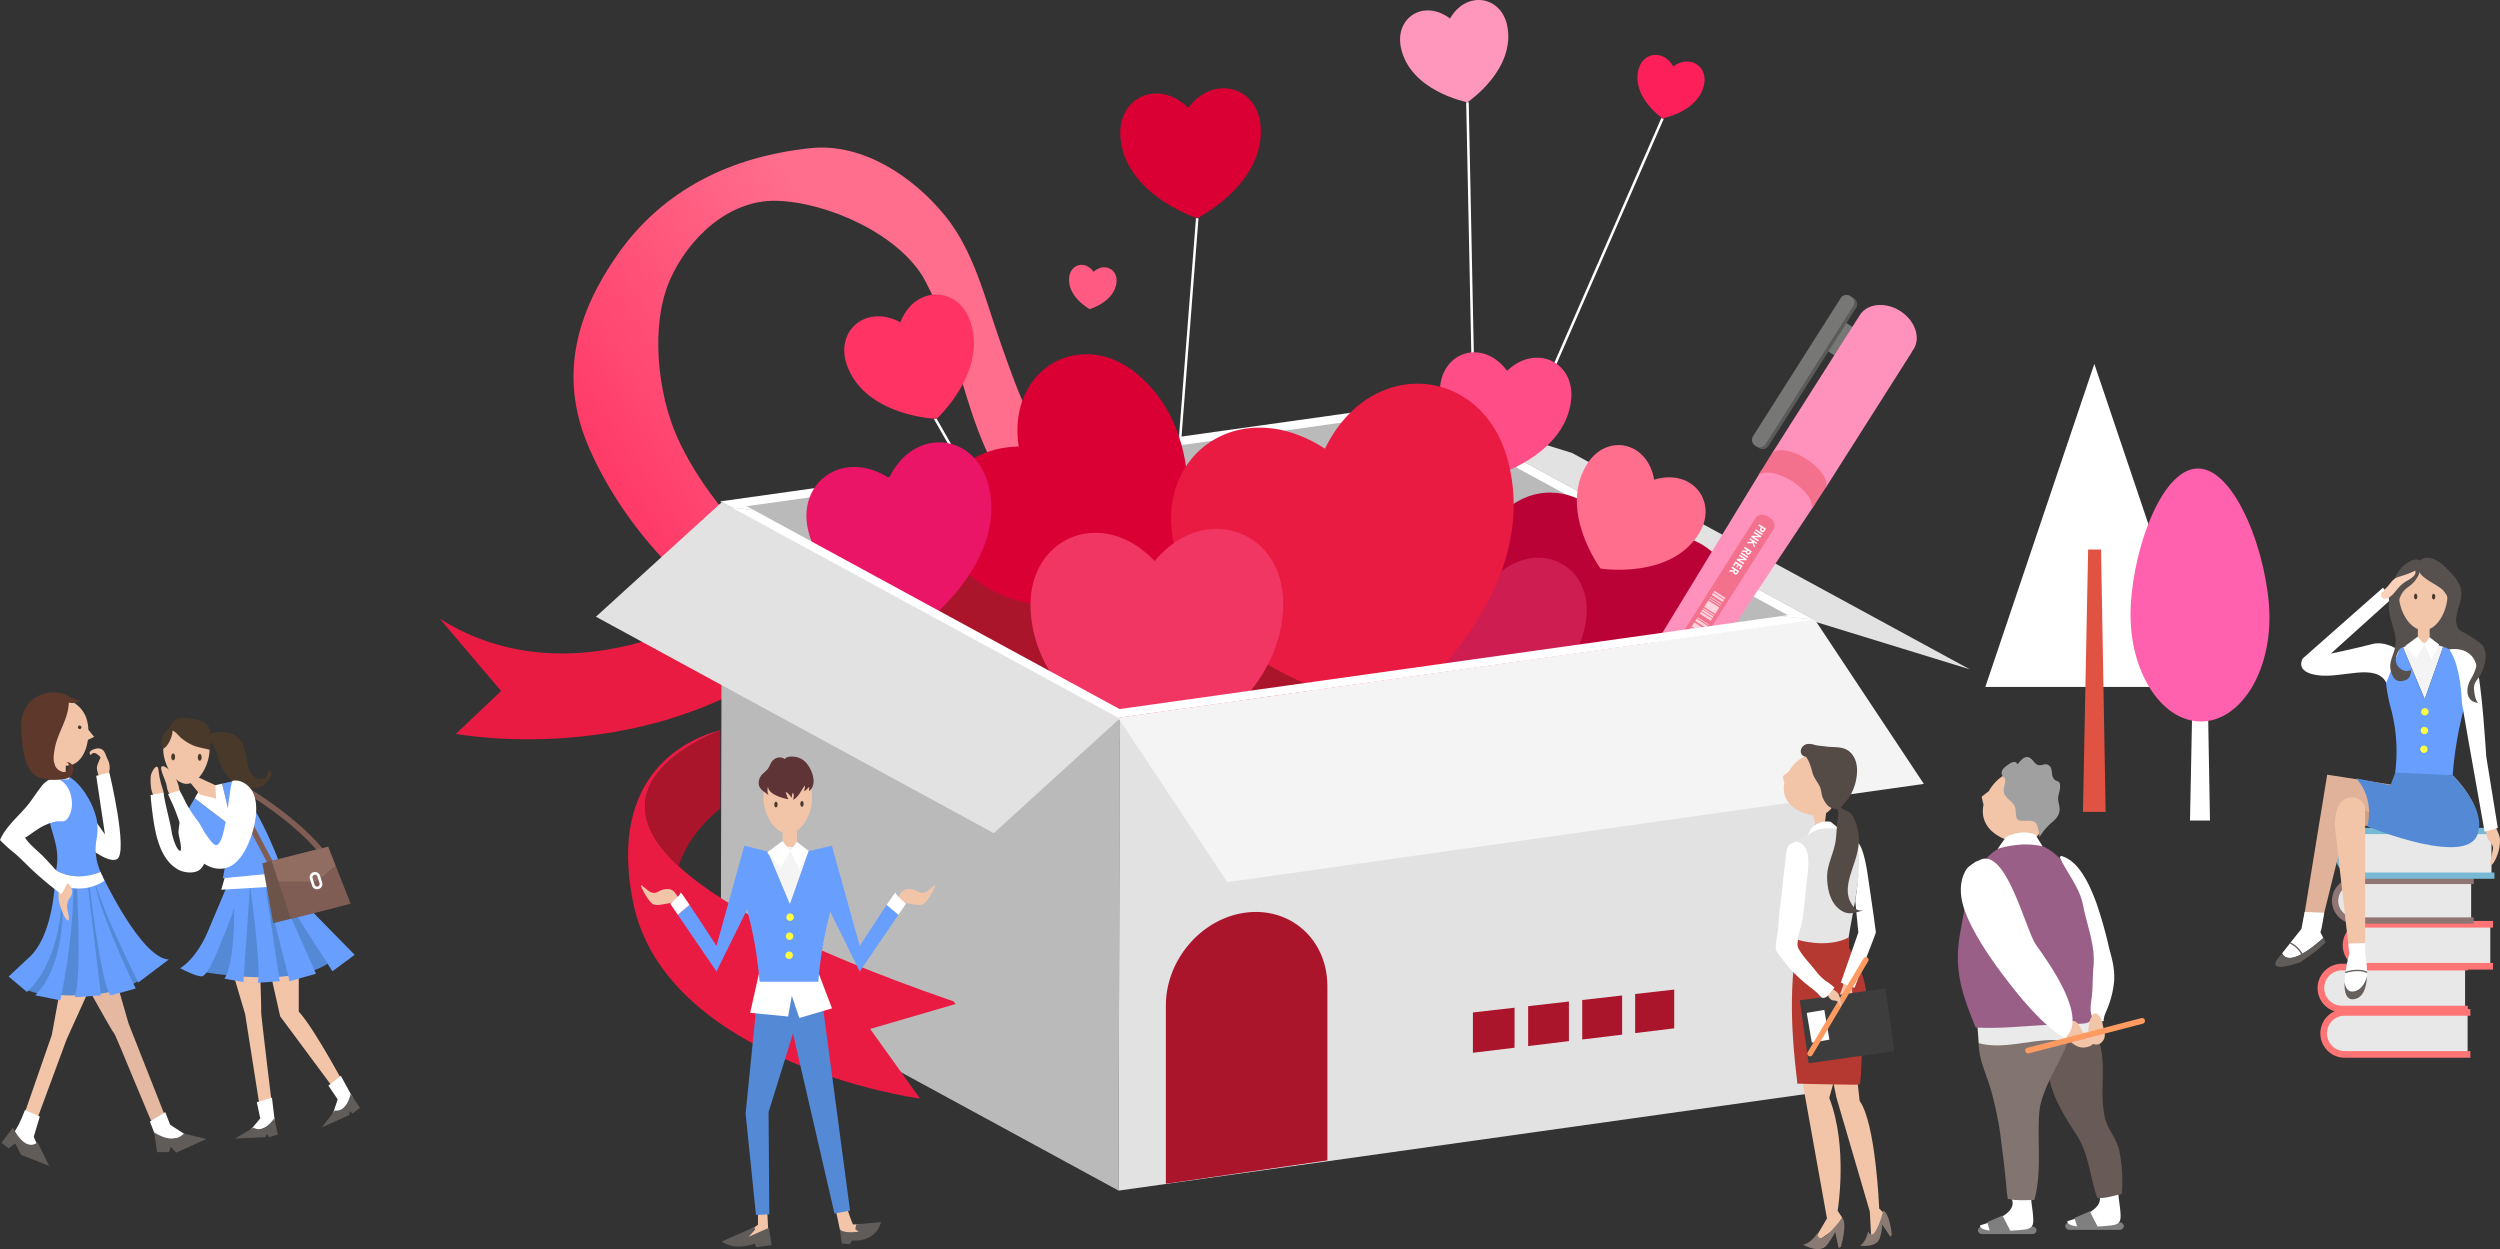 <svg xmlns="http://www.w3.org/2000/svg" xmlns:xlink="http://www.w3.org/1999/xlink" width="837.321" height="418.36" viewBox="0 0 837.321 418.36">
  <rect x="0" y="0" width="837.321" height="418.36" fill="#333333" stroke="none"/>
  <defs>
    <linearGradient id="linear-gradient" x1="0.633" y1="0.374" x2="0.006" y2="0.769" gradientUnits="objectBoundingBox">
      <stop offset="0" stop-color="#ff6e8d"/>
      <stop offset="1" stop-color="#ff3161"/>
    </linearGradient>
  </defs>
  <g id="그룹_19206" data-name="그룹 19206" transform="translate(-742.679 -79.117)">
    <g id="그룹_18404" data-name="그룹 18404" transform="translate(15829.779 175.505)">
      <path id="패스_28767" data-name="패스 28767" d="M1422.528,602.375l-.04-1.931-3.012-147.924.849-.017L1423.3,598.5l61.56-140.749.778.34Z" transform="translate(-16015.509 -514.652)" fill="#fff"/>
      <path id="패스_28768" data-name="패스 28768" d="M862.943,785.735,789.589,656.984l.738-.42,71.985,126.347L877.333,589.63l.846.066Z" transform="translate(-15563.867 -612.975)" fill="#fff"/>
      <path id="패스_28769" data-name="패스 28769" d="M431.281,667.838c-27.282-5.154-53.453-37.453-63.753-62.564-9.364-22.829-3.615-43.574,10.1-63.189,15.283-21.86,38.046-32.916,64.68-35.724,17.5-1.845,34.523,9.617,45.121,22.7,9.748,12.035,13.358,27.839,18.425,42.172,6.415,18.145,11.746,34.63,27.173,46.51-5.417,1.76-12.734,7.974-18.318,7.946-5.462-.026-8.784-8.65-11.393-13.7-10.023-19.412-12.337-42-22.565-61.159-8.3-15.555-32.9-26.473-49.943-26.842-15.8-.342-29.316,12.39-35.51,26.343-6.778,15.268-4.216,38.28,2.495,53.131,9.177,20.307,27.2,38.791,43.624,51.888" transform="translate(-15257.949 -553.129)" fill="url(#linear-gradient)"/>
      <path id="패스_28770" data-name="패스 28770" d="M311.92,1025.227s-57.164,42.4-107.183,10.94l20.512,24.2-15.137,14.33s72.252,13.942,123.747-35.044Z" transform="translate(-15144.517 -925.307)" fill="#ea1b42"/>
      <g id="그룹_18351" data-name="그룹 18351" transform="translate(-14845.902 38.766)">
        <path id="패스_28771" data-name="패스 28771" d="M1356.338,809.625l133.245,72.484,53.3,16.4-133.245-72.484Z" transform="translate(-1124.335 -809.482)" fill="#e2e2e2"/>
        <path id="패스_28772" data-name="패스 28772" d="M671.832,915.175,538.587,842.692,771.8,809.915,905.05,882.4Z" transform="translate(-537.992 -809.69)" fill="#bababa"/>
        <path id="패스_28773" data-name="패스 28773" d="M545.363,843.506l223.8-31.454L894.064,880l-2.244.315,10.8,1.115L769.7,809.12,536.482,841.9l3.858,2.1,7.311.755Z" transform="translate(-536.482 -809.12)" fill="#fff"/>
      </g>
      <path id="패스_28778" data-name="패스 28778" d="M915.177,953.945c12.663-35.067-20.076-63.189-55.244-43.932-14.765-37.271-57.151-36.274-69.807-1.213-18.4,50.965,32.977,98.419,34.586,99.889l0,.005a.021.021,0,0,0,.013,0l.027.028.01-.024C826.928,1008.591,896.781,1004.909,915.177,953.945Z" transform="translate(-15561.402 -822.812)" fill="#aa152b"/>
      <path id="패스_28779" data-name="패스 28779" d="M725.426,688.737c-4.276-11.522-18.5-11.632-23.254.7-11.649-6.239-22.105,3.033-17.829,14.552,6.215,16.744,29.247,17.753,29.964,17.781h0a.005.005,0,0,0,0,0h.013l0-.008C714.845,721.273,731.643,705.48,725.426,688.737Z" transform="translate(-15487.703 -677.873)" fill="#ff3364"/>
      <path id="패스_28780" data-name="패스 28780" d="M862.161,757.48c-18.829-15.81-43.679-1.936-39.752,24.212-26.428.668-35.445,27.133-16.619,42.937,27.366,22.975,68.42,1.957,69.7,1.3l0,0a.016.016,0,0,0,0-.008l.023-.011-.012-.012C875.929,824.53,889.527,780.452,862.161,757.48Z" transform="translate(-15568.317 -728.53)" fill="#db0034"/>
      <path id="패스_28781" data-name="패스 28781" d="M1515.364,961.807c8.35-23.125-13.239-41.67-36.43-28.971-9.736-24.578-37.688-23.921-46.034-.8-12.135,33.608,21.747,64.9,22.808,65.871v0a.012.012,0,0,0,.008,0l.018.018.007-.015C1457.169,997.843,1503.232,995.414,1515.364,961.807Z" transform="translate(-16023.254 -845.948)" fill="#ba0237"/>
      <path id="패스_28782" data-name="패스 28782" d="M1057.092,448.642c-1.02-13.164-15.684-17.473-24.232-6.135-10.195-9.88-23.732-3.385-22.71,9.776,1.483,19.132,24.98,26.966,25.714,27.207v0a.006.006,0,0,0,0,0l.013,0v-.009C1036.565,479.137,1058.577,467.773,1057.092,448.642Z" transform="translate(-15721.975 -502.803)" fill="#db0034"/>
      <path id="패스_28783" data-name="패스 28783" d="M1404.007,1004.6c1.488-17.446-16.778-26.229-30.4-13.224-11.223-15.116-30.331-9.519-31.816,7.923-2.161,25.354,26.908,40.646,27.816,41.118v0l.006,0,.016.008v-.012C1370.606,1040.106,1401.848,1029.955,1404.007,1004.6Z" transform="translate(-15959.729 -894.751)" fill="#ce1d50"/>
      <path id="패스_28784" data-name="패스 28784" d="M1432.228,764.052c1.051-12.326-11.854-18.532-21.475-9.343-7.929-10.68-21.43-6.725-22.48,5.6-1.527,17.914,19.011,28.717,19.653,29.051h0l.011.006v-.009C1408.629,789.137,1430.7,781.965,1432.228,764.052Z" transform="translate(-15993.078 -726.9)" fill="#ff4d88"/>
      <path id="패스_28785" data-name="패스 28785" d="M699.323,868.525c-4.826-16.775-24.961-18.45-33.01-1.492-15.832-10.079-31.632,1.936-26.805,18.706,7.015,24.378,39.526,28.268,40.54,28.383v0a.012.012,0,0,0,0,0l.018,0,0-.012C680.862,913.476,706.339,892.9,699.323,868.525Z" transform="translate(-15455.622 -803.323)" fill="#ea1567"/>
      <path id="패스_28786" data-name="패스 28786" d="M1591.413,887.832c6.439-10.563-2.344-21.874-15.052-17.941-2.333-13.1-16.181-15.578-22.617-5.016-9.357,15.352,4.206,34.182,4.632,34.767h0l.007.01,0-.007C1559.1,899.756,1582.057,903.184,1591.413,887.832Z" transform="translate(-16109.426 -805.609)" fill="#ff6e8d"/>
      <path id="패스_28787" data-name="패스 28787" d="M1644.491,406.384c1.3-6.191-4.859-10.147-10.316-6.084-3.357-5.916-10.457-4.753-11.76,1.437-1.894,9,7.855,15.764,8.16,15.974h0l.005,0v0C1630.945,417.642,1642.6,415.381,1644.491,406.384Z" transform="translate(-16160.845 -474.444)" fill="#fc1f59"/>
      <path id="패스_28788" data-name="패스 28788" d="M1377.086,340.092c-2.042-9.986-13.686-11.884-19.148-2.38-8.755-6.593-18.5-.322-16.461,9.662,2.967,14.512,21.715,18.266,22.3,18.38h0l0,0,.01,0v-.008C1364.28,365.415,1380.053,354.6,1377.086,340.092Z" transform="translate(-15959.385 -427.895)" fill="#ff97bd"/>
      <g id="그룹_18360" data-name="그룹 18360" transform="translate(-14546.878 2.384)">
        <g id="그룹_18355" data-name="그룹 18355">
          <path id="패스_28789" data-name="패스 28789" d="M1646.606,1207.2a2.076,2.076,0,0,0,.139-.265l-.351.538A1.945,1.945,0,0,0,1646.606,1207.2Z" transform="translate(-1631.335 -1057.975)" fill="#aea481"/>
          <g id="그룹_18354" data-name="그룹 18354" transform="translate(46.563)">
            <rect id="사각형_3429" data-name="사각형 3429" width="11.3" height="5.576" transform="translate(25.312 18.804) rotate(-57.587)" fill="#777776"/>
            <path id="패스_28790" data-name="패스 28790" d="M1790.869,683.775a2.275,2.275,0,0,1,3.14-.7l.348.221a2.274,2.274,0,0,1,.7,3.14L1765.683,732.7a2.274,2.274,0,0,1-3.139.7l-.348-.221a2.275,2.275,0,0,1-.7-3.139Z" transform="translate(-1760.173 -682.106)" fill="#5b5b5b"/>
            <path id="패스_28791" data-name="패스 28791" d="M1787.452,681.607a2.275,2.275,0,0,1,3.14-.7l.348.221a2.275,2.275,0,0,1,.7,3.14l-29.375,46.262a2.275,2.275,0,0,1-3.14.7l-.348-.221a2.275,2.275,0,0,1-.7-3.14Z" transform="translate(-1757.724 -680.551)" fill="#777776"/>
          </g>
          <path id="패스_28792" data-name="패스 28792" d="M1594.231,1174.233c-.012.02-.022.04-.034.059l.059-.1C1594.248,1174.209,1594.239,1174.22,1594.231,1174.233Z" transform="translate(-1593.909 -1034.505)" fill="#aea481"/>
          <path id="패스_28793" data-name="패스 28793" d="M1608,1152.079c-.007.011-.012.023-.019.034l.033-.054Z" transform="translate(-1603.794 -1018.631)" fill="#aea481"/>
          <path id="패스_28794" data-name="패스 28794" d="M1660.806,1185.261a1.914,1.914,0,0,0,.151-.3l-.389.6A1.9,1.9,0,0,0,1660.806,1185.261Z" transform="translate(-1641.498 -1042.226)" fill="#aea481"/>
          <path id="패스_28795" data-name="패스 28795" d="M1598.248,1149.283l-3.842,6.211c.883-1.325,3.275-1.435,6.042-.48a18.146,18.146,0,0,1,6.772,4.3c1.929,1.985,2.852,4.07,2.248,5.443l3.66-5.619.389-.6c.833-1.993-1.518-5.472-5.484-7.99-4.154-2.638-8.51-3.226-9.752-1.322Z" transform="translate(-1594.058 -1015.802)" fill="#f4718e"/>
          <path id="패스_28796" data-name="패스 28796" d="M1593.466,1171.481c-1.142,1.944,1.2,5.584,5.291,8.179,3.919,2.488,8.026,3.119,9.48,1.526l.351-.538c.6-1.373-.318-3.458-2.248-5.442a18.144,18.144,0,0,0-6.771-4.3c-2.768-.955-5.159-.844-6.043.48Z" transform="translate(-1593.178 -1031.694)" fill="#ffcad5"/>
          <path id="패스_28797" data-name="패스 28797" d="M1653.36,887.27,1608.1,961.52c1.243-1.9,5.6-1.316,9.753,1.322,3.966,2.518,6.317,6,5.483,7.99l47.9-72.209-.016-.01a1.191,1.191,0,0,0,.1-.135c1.1-1.733-2.007-5.678-6.941-8.811s-9.826-4.267-10.926-2.534a1.219,1.219,0,0,0-.08.148Z" transform="translate(-1603.878 -828.093)" fill="#ff91bd"/>
          <path id="패스_28798" data-name="패스 28798" d="M1781.493,742.154,1799.52,753.6l28.927-45.559-.07-.044a6.8,6.8,0,0,0,.5-.688c2.494-3.928.488-9.67-4.481-12.825s-11.02-2.528-13.514,1.4a6.856,6.856,0,0,0-.409.746l-.053-.034Z" transform="translate(-1728.203 -689.1)" fill="#ff91bd"/>
          <path id="패스_28799" data-name="패스 28799" d="M1768.933,865.762l-4.6,7.436c1.057-1.586,3.921-1.718,7.234-.575a21.73,21.73,0,0,1,8.108,5.149c2.31,2.376,3.414,4.874,2.692,6.517l4.383-6.727.466-.716c1-2.387-1.817-6.551-6.566-9.567-4.974-3.158-10.189-3.862-11.677-1.583Z" transform="translate(-1715.9 -812.346)" fill="#f4718e"/>
        </g>
        <path id="패스_28800" data-name="패스 28800" d="M1681.759,941.941a2.88,2.88,0,0,1,3.976-.887l1.159.736a2.88,2.88,0,0,1,.888,3.975l-30.991,48.808a2.88,2.88,0,0,1-3.975.888l-1.159-.736a2.88,2.88,0,0,1-.888-3.975Z" transform="translate(-1634.149 -867.015)" fill="#f4718e"/>
        <g id="그룹_18356" data-name="그룹 18356" transform="translate(38.925 76.834)">
          <path id="패스_28801" data-name="패스 28801" d="M1766.133,953.046l-.854-.542c-.029-.018-.044-.034-.045-.048a.1.1,0,0,1,.019-.054l.187-.294a.1.1,0,0,1,.04-.039c.014-.006.034,0,.063.019l2.231,1.417c.024.015.037.031.038.048a.081.081,0,0,1-.014.049l-.389.612a1.239,1.239,0,0,1-.238.281.742.742,0,0,1-.282.154.708.708,0,0,1-.318.01.993.993,0,0,1-.351-.148.894.894,0,0,1-.274-.258.778.778,0,0,1-.124-.306.819.819,0,0,1,.017-.333,1.148,1.148,0,0,1,.148-.338Zm1.059.672-.68-.432-.128.2a.5.5,0,0,0-.1.334.391.391,0,0,0,.2.267.412.412,0,0,0,.3.078.318.318,0,0,0,.215-.153Z" transform="translate(-1755.47 -952.067)" fill="#fff"/>
          <path id="패스_28802" data-name="패스 28802" d="M1761.67,958.074a.086.086,0,0,1,.042-.04.078.078,0,0,1,.058.018L1764,959.47a.064.064,0,0,1,.022.1l-.187.294a.064.064,0,0,1-.1.022l-2.234-1.419c-.024-.015-.038-.031-.04-.045a.085.085,0,0,1,.018-.055Z" transform="translate(-1752.768 -956.345)" fill="#fff"/>
          <path id="패스_28803" data-name="패스 28803" d="M1756.888,962.224a.119.119,0,0,1,.038-.044.141.141,0,0,1,.06,0l2.175.14-1.589-1.009c-.032-.021-.051-.036-.055-.048s0-.033.025-.066l.177-.278c.019-.03.036-.047.049-.05a.117.117,0,0,1,.069.027l2.207,1.4a.16.16,0,0,1,.06.054c.005.014,0,.038-.027.075l-.192.3a.1.1,0,0,1-.04.043.194.194,0,0,1-.07,0l-2.155-.144,1.585,1.007c.031.019.048.035.053.048s0,.034-.022.065l-.175.275c-.023.037-.042.055-.056.055a.152.152,0,0,1-.064-.028l-2.2-1.4q-.058-.037-.064-.058c0-.014.006-.04.029-.076Z" transform="translate(-1749.332 -958.374)" fill="#fff"/>
          <path id="패스_28804" data-name="패스 28804" d="M1752.127,969.9a.107.107,0,0,1,.033-.039.187.187,0,0,1,.059-.005l1.33-.018-.079-.282-.744-.472c-.025-.015-.038-.031-.04-.047a.09.09,0,0,1,.017-.054l.187-.294a.084.084,0,0,1,.042-.04.076.076,0,0,1,.058.017l2.234,1.419a.064.064,0,0,1,.022.1l-.187.294a.064.064,0,0,1-.1.022l-.907-.576.465,1.3.009.04a.063.063,0,0,1-.014.043l-.218.343q-.068.107-.1-.005l-.475-1.363-1.776.045c-.062,0-.075-.023-.039-.081Z" transform="translate(-1745.898 -963.96)" fill="#fff"/>
          <path id="패스_28805" data-name="패스 28805" d="M1745.845,979.982a.113.113,0,0,1,.037-.042.128.128,0,0,1,.058,0l1.148.119.179-.281-.857-.544c-.028-.018-.044-.034-.046-.046a.088.088,0,0,1,.019-.053l.188-.3a.1.1,0,0,1,.04-.039c.013-.006.034,0,.063.019l2.231,1.417c.025.016.037.031.039.048a.082.082,0,0,1-.014.049l-.391.615a1.271,1.271,0,0,1-.24.284.739.739,0,0,1-.282.154.712.712,0,0,1-.318.01,1,1,0,0,1-.351-.148.829.829,0,0,1-.315-.333.814.814,0,0,1-.084-.405l-1.26-.1c-.041,0-.066-.01-.074-.021s0-.032.016-.063Zm2.481.468-.685-.435-.13.2a.514.514,0,0,0-.1.338.39.39,0,0,0,.2.271.411.411,0,0,0,.3.077.33.33,0,0,0,.217-.156Z" transform="translate(-1741.4 -971.233)" fill="#fff"/>
          <path id="패스_28806" data-name="패스 28806" d="M1744.421,985.24a.087.087,0,0,1,.042-.04.079.079,0,0,1,.058.018l2.234,1.418a.064.064,0,0,1,.022.1l-.187.294a.064.064,0,0,1-.1.022l-2.234-1.419q-.037-.023-.04-.045a.082.082,0,0,1,.018-.055Z" transform="translate(-1740.4 -975.823)" fill="#fff"/>
          <path id="패스_28807" data-name="패스 28807" d="M1739.639,989.39a.131.131,0,0,1,.039-.044.143.143,0,0,1,.061,0l2.175.14-1.589-1.009a.147.147,0,0,1-.055-.048c0-.011,0-.033.025-.066l.177-.279c.019-.03.036-.047.049-.05a.119.119,0,0,1,.069.027l2.207,1.4a.157.157,0,0,1,.06.054c.006.014,0,.039-.026.075l-.193.3a.1.1,0,0,1-.04.043.185.185,0,0,1-.07,0l-2.155-.144,1.586,1.007c.031.019.048.035.053.048s0,.035-.022.065l-.175.275c-.024.037-.042.055-.056.055a.151.151,0,0,1-.064-.028l-2.2-1.4c-.038-.025-.06-.044-.064-.058s.005-.039.028-.076Z" transform="translate(-1736.964 -977.853)" fill="#fff"/>
          <path id="패스_28808" data-name="패스 28808" d="M1736.124,996.1q.047-.074.075-.077a.207.207,0,0,1,.1.045l2.139,1.358a.207.207,0,0,1,.08.07c.007.016-.005.049-.035.1l-.692,1.089c-.022.035-.041.05-.055.047a.244.244,0,0,1-.059-.029l-.239-.152a.131.131,0,0,1-.05-.045c-.006-.012,0-.033.021-.063l.49-.771-.582-.369-.464.731c-.021.033-.039.047-.054.045a.193.193,0,0,1-.06-.028l-.239-.152c-.029-.018-.045-.033-.049-.046s0-.034.02-.062l.464-.731-.63-.4-.509.8c-.021.032-.038.048-.051.046a.163.163,0,0,1-.06-.027l-.239-.152a.177.177,0,0,1-.052-.043c-.008-.012,0-.035.019-.067Z" transform="translate(-1734.075 -983.581)" fill="#fff"/>
          <path id="패스_28809" data-name="패스 28809" d="M1730.965,1003.417a.111.111,0,0,1,.037-.042.132.132,0,0,1,.058,0l1.148.119.179-.282-.857-.544c-.029-.018-.044-.034-.046-.046a.088.088,0,0,1,.019-.052l.188-.3a.1.1,0,0,1,.04-.039c.014-.005.035,0,.063.019l2.231,1.417c.024.015.037.031.038.048a.082.082,0,0,1-.014.049l-.391.615a1.239,1.239,0,0,1-.24.283.731.731,0,0,1-.282.154.705.705,0,0,1-.318.011,1.007,1.007,0,0,1-.351-.147.831.831,0,0,1-.315-.333.821.821,0,0,1-.084-.406l-1.26-.1c-.042,0-.066-.01-.075-.021s0-.032.016-.063Zm2.481.468-.686-.435-.13.205a.517.517,0,0,0-.1.338.39.39,0,0,0,.2.271.41.41,0,0,0,.3.078.328.328,0,0,0,.217-.156Z" transform="translate(-1730.731 -988.036)" fill="#fff"/>
        </g>
        <g id="그룹_18359" data-name="그룹 18359" transform="translate(17.284 99.111)">
          <g id="그룹_18357" data-name="그룹 18357" transform="translate(0 13.415)">
            <rect id="사각형_3430" data-name="사각형 3430" width="0.626" height="4.381" transform="matrix(0.536, -0.844, 0.844, 0.536, 0, 12.871)" fill="#ffd2dc"/>
            <rect id="사각형_3431" data-name="사각형 3431" width="1.648" height="4.381" transform="matrix(0.536, -0.844, 0.844, 0.536, 0.575, 11.965)" fill="#ffd2dc"/>
            <rect id="사각형_3432" data-name="사각형 3432" width="0.881" height="4.381" transform="matrix(0.536, -0.844, 0.844, 0.536, 1.753, 10.11)" fill="#ffd2dc"/>
            <rect id="사각형_3433" data-name="사각형 3433" width="0.268" height="4.381" transform="matrix(0.536, -0.844, 0.844, 0.536, 2.41, 9.075)" fill="#ffd2dc"/>
            <rect id="사각형_3434" data-name="사각형 3434" width="0.268" height="4.381" transform="translate(6.778 2.196) rotate(-57.591)" fill="#ffd2dc"/>
            <rect id="사각형_3435" data-name="사각형 3435" width="0.821" height="4.381" transform="translate(3.295 7.681) rotate(-57.589)" fill="#ffd2dc"/>
            <rect id="사각형_3436" data-name="사각형 3436" width="0.566" height="4.381" transform="translate(3.884 6.753) rotate(-57.585)" fill="#ffd2dc"/>
            <rect id="사각형_3437" data-name="사각형 3437" width="0.268" height="4.38" transform="translate(6.395 2.8) rotate(-57.589)" fill="#ffd2dc"/>
            <rect id="사각형_3438" data-name="사각형 3438" width="0.821" height="4.381" transform="translate(7.28 1.405) rotate(-57.59)" fill="#ffd2dc"/>
            <rect id="사각형_3439" data-name="사각형 3439" width="0.566" height="4.381" transform="translate(7.869 0.477) rotate(-57.583)" fill="#ffd2dc"/>
            <rect id="사각형_3440" data-name="사각형 3440" width="0.336" height="4.381" transform="matrix(0.536, -0.844, 0.844, 0.536, 4.336, 6.042)" fill="#ffd2dc"/>
            <rect id="사각형_3441" data-name="사각형 3441" width="2.543" height="4.38" transform="translate(4.758 5.378) rotate(-57.589)" fill="#ffd2dc"/>
          </g>
          <g id="그룹_18358" data-name="그룹 18358" transform="translate(8.518 0)">
            <rect id="사각형_3442" data-name="사각형 3442" width="0.626" height="4.38" transform="translate(0 12.871) rotate(-57.589)" fill="#ffd2dc"/>
            <rect id="사각형_3443" data-name="사각형 3443" width="1.648" height="4.381" transform="matrix(0.536, -0.844, 0.844, 0.536, 0.575, 11.965)" fill="#ffd2dc"/>
            <rect id="사각형_3444" data-name="사각형 3444" width="0.881" height="4.381" transform="matrix(0.536, -0.844, 0.844, 0.536, 1.752, 10.111)" fill="#ffd2dc"/>
            <rect id="사각형_3445" data-name="사각형 3445" width="0.268" height="4.381" transform="translate(2.41 9.076) rotate(-57.59)" fill="#ffd2dc"/>
            <rect id="사각형_3446" data-name="사각형 3446" width="0.268" height="4.381" transform="translate(6.778 2.196) rotate(-57.591)" fill="#ffd2dc"/>
            <rect id="사각형_3447" data-name="사각형 3447" width="0.822" height="4.381" transform="matrix(0.536, -0.844, 0.844, 0.536, 3.295, 7.681)" fill="#ffd2dc"/>
            <rect id="사각형_3448" data-name="사각형 3448" width="0.566" height="4.381" transform="matrix(0.536, -0.844, 0.844, 0.536, 3.884, 6.754)" fill="#ffd2dc"/>
            <rect id="사각형_3449" data-name="사각형 3449" width="0.269" height="4.381" transform="translate(6.395 2.8) rotate(-57.591)" fill="#ffd2dc"/>
            <rect id="사각형_3450" data-name="사각형 3450" width="0.821" height="4.381" transform="translate(7.28 1.405) rotate(-57.583)" fill="#ffd2dc"/>
            <rect id="사각형_3451" data-name="사각형 3451" width="0.566" height="4.381" transform="translate(7.869 0.478) rotate(-57.583)" fill="#ffd2dc"/>
            <rect id="사각형_3452" data-name="사각형 3452" width="0.336" height="4.381" transform="translate(4.336 6.042) rotate(-57.589)" fill="#ffd2dc"/>
            <rect id="사각형_3453" data-name="사각형 3453" width="2.543" height="4.381" transform="matrix(0.536, -0.844, 0.844, 0.536, 4.758, 5.377)" fill="#ffd2dc"/>
          </g>
        </g>
      </g>
      <path id="패스_28810" data-name="패스 28810" d="M965.314,650.846c.482-4.446-4.131-6.8-7.684-3.556-2.777-3.926-7.69-2.609-8.172,1.837-.7,6.462,6.632,10.538,6.861,10.664h0l0,0v0C956.575,659.716,964.613,657.308,965.314,650.846Z" transform="translate(-15678.463 -652.647)" fill="#ff5a81"/>
      <path id="패스_28811" data-name="패스 28811" d="M1182.869,810.84c-8.61-31.16-45.868-34.656-61.106-3.407-29.123-18.976-58.618,2.968-50.007,34.12,12.516,45.285,72.651,53.121,74.526,53.356v0a.015.015,0,0,0,.008-.006l.033,0-.005-.022C1147.8,893.729,1195.388,856.122,1182.869,810.84Z" transform="translate(-15765.097 -753.533)" fill="#ea1b42"/>
      <path id="패스_28812" data-name="패스 28812" d="M988.41,981.3c-.756-23.709-26.721-32.639-42.987-12.988-17.49-18.564-42.315-8.012-41.556,15.691,1.1,34.456,42.63,50.434,43.926,50.925v0a.013.013,0,0,0,.007,0l.022.009v-.016C949.082,1034.355,989.514,1015.759,988.41,981.3Z" transform="translate(-15645.795 -876.772)" fill="#f23663"/>
      <g id="그룹_18361" data-name="그룹 18361" transform="translate(-14887.509 71.768)">
        <path id="패스_28813" data-name="패스 28813" d="M670.432,1156.351l-133.245-72.484.4-158.126,133.245,72.484Z" transform="translate(-495.382 -925.741)" fill="#bababa"/>
        <path id="패스_28814" data-name="패스 28814" d="M1241.665,1066.063l-.4,158.125-233.217,32.777.4-158.126Z" transform="translate(-833.001 -1026.354)" fill="#e2e2e2"/>
        <path id="패스_28815" data-name="패스 28815" d="M389.455,964.144,522.7,1036.628l42.2-38.4L431.656,925.741Z" transform="translate(-389.455 -925.741)" fill="#e2e2e2"/>
        <path id="패스_28816" data-name="패스 28816" d="M1277.361,1119.769l-233.318,32.9-36.551-55.072,233.318-32.9Z" transform="translate(-832.599 -1025.376)" fill="#f4f4f4"/>
        <path id="패스_28817" data-name="패스 28817" d="M901.6,968.679,680.035,999.817l-122.607-66.7-7.311-.755L679.5,1002.749l233.218-32.776-.328-.179Z" transform="translate(-504.653 -930.49)" fill="#fff"/>
      </g>
      <g id="그룹_18362" data-name="그룹 18362" transform="translate(-14876.752 148.159)">
        <path id="패스_28818" data-name="패스 28818" d="M458.319,1195.7v.084l-.043.018-.105.044-.259.109-.04.017-.3.126-.1.043-.216.094-.1.042-.269.118-.046.02-.305.135-.106.047-.22.1-.109.049-.266.12-.054.024-.316.145-.106.049-.228.106-.112.052-.257.121-.072.034-.326.155-.1.047-.242.117-.111.054-.269.132-.067.033-.338.168-.084.042-.263.132-.1.051-.282.144-.063.032-.349.181-.068.035-.279.146-.1.054-.286.152-.062.033-.358.193-.047.026-.305.167-.091.05-.3.166-.057.031-.363.205-.036.021-.322.185-.077.045-.31.181-.05.029-.37.219-.01.006-.343.207-.077.046-.309.189-.048.03q-.364.224-.726.455l-.064.041-.317.205-.042.027q-.364.237-.726.481l-.049.033-.324.22-.038.027q-.363.249-.722.505l-.035.025q-.166.118-.331.238l-.03.022q-.36.262-.714.531l-.025.019c-.111.085-.223.17-.333.256l-.023.017q-.354.275-.7.556l-.015.012q-.168.136-.333.273l-.017.013q-.348.288-.688.583h0c-.111.1-.222.193-.331.29l-.016.014q-.5.447-.987.909l-.008.008q-.485.464-.948.944l-.005.006q-.464.482-.9.98h0c-13.306,15.109-7.977,41.1,98.083,77.74l.722.888-28.644,8.355,16.709,23.273c-1.79,0-85.335-12.532-96.077-65.643C420.365,1209.864,448.053,1198.41,458.319,1195.7Z" transform="translate(-427.467 -1195.695)" fill="#ea1b42"/>
        <path id="패스_28819" data-name="패스 28819" d="M453.684,1208.026l.005-.005q.463-.48.948-.944l.008-.008q.483-.463.987-.909l.016-.014c.109-.1.22-.194.331-.29h0q.34-.294.688-.582l.017-.013q.166-.137.333-.273l.015-.012q.348-.281.7-.556l.023-.017c.11-.086.222-.171.333-.256l.025-.019q.354-.269.714-.531l.03-.022c.11-.081.22-.16.331-.239l.035-.025q.359-.257.722-.506l.039-.026.324-.221.049-.033q.362-.244.726-.481l.042-.027.318-.2.064-.041q.363-.231.726-.455l.048-.03.309-.189.077-.047.343-.207.01-.006.37-.219.05-.029.31-.181.077-.045.322-.185.036-.02.363-.205.057-.032.3-.165.091-.05.305-.167.047-.026.358-.193.062-.033.286-.152.1-.054.279-.146.068-.035.349-.181.063-.032.282-.144.1-.051.263-.132.084-.042.338-.167.067-.033.269-.132.111-.054.242-.117.1-.047.326-.155.072-.034.257-.121.112-.053.228-.106.106-.049.316-.145.054-.024.266-.12.109-.049.22-.1.106-.047.305-.135.046-.02.269-.118.1-.042.216-.093.1-.043.3-.126.04-.017.259-.109.105-.044.043-.018v26.153c-5.915,4.885-11.348,11.275-13.925,19.329-14.824-13.758-12.953-24.592-6.016-32.469h0Q453.219,1208.508,453.684,1208.026Z" transform="translate(-441.869 -1195.91)" fill="#aa152b"/>
      </g>
      <g id="그룹_18363" data-name="그룹 18363" transform="translate(-14696.619 209.044)">
        <path id="패스_28820" data-name="패스 28820" d="M1118.119,1435.753c0-15.9-12.706-26.882-27.892-24.6-14.672,2.2-26.207,16.043-26.207,30.982v59.758l54.1-7.837Z" transform="translate(-1064.021 -1410.85)" fill="#aa152b"/>
      </g>
      <g id="그룹_18364" data-name="그룹 18364" transform="translate(-14593.783 235.045)">
        <path id="패스_28821" data-name="패스 28821" d="M1441.378,1537.6l-13.951,1.693v-13.514l13.951-1.583Z" transform="translate(-1427.427 -1518.12)" fill="#aa152b"/>
        <path id="패스_28822" data-name="패스 28822" d="M1506.464,1530.147l-13.653,1.657v-13.369l13.653-1.55Z" transform="translate(-1474.308 -1512.881)" fill="#aa152b"/>
        <path id="패스_28823" data-name="패스 28823" d="M1570.169,1522.857l-13.365,1.622v-13.226l13.365-1.517Z" transform="translate(-1520.193 -1507.755)" fill="#aa152b"/>
        <path id="패스_28824" data-name="패스 28824" d="M1632.535,1515.718l-13.086,1.588V1504.22l13.086-1.487Z" transform="translate(-1565.11 -1502.733)" fill="#aa152b"/>
      </g>
    </g>
    <g id="그룹_18401" data-name="그룹 18401" transform="translate(15283.554 -3.418)">
      <g id="그룹_18352" data-name="그룹 18352" transform="translate(-13875.934 204.418)">
        <path id="패스_28774" data-name="패스 28774" d="M1854.069,1431.041l36.508-108.194,36.508,108.194Z" transform="translate(-1854.069 -1322.848)" fill="#fff"/>
        <path id="패스_28775" data-name="패스 28775" d="M1932.838,1546.037h-7.607l1.743-87.857h4.325Z" transform="translate(-1892.539 -1396.006)" fill="#e05242"/>
      </g>
      <g id="그룹_18353" data-name="그룹 18353" transform="translate(-13827.3 239.451)">
        <path id="패스_28776" data-name="패스 28776" d="M2009.974,1564.859h-6.687l1.533-77.23h3.8Z" transform="translate(-1983.368 -1446.959)" fill="#fff"/>
        <path id="패스_28777" data-name="패스 28777" d="M2006.447,1448.232c.315,19.456-9.842,35.4-22.686,35.6s-23.511-15.4-23.825-34.853,9.611-49.672,22.455-49.88S2006.133,1428.776,2006.447,1448.232Z" transform="translate(-1959.929 -1399.103)" fill="#ff61ae"/>
      </g>
      <g id="그룹_18374" data-name="그룹 18374" transform="translate(-13885.127 336.087)">
        <g id="그룹_18372" data-name="그룹 18372" transform="translate(6.699 147.178)">
          <path id="패스_28852" data-name="패스 28852" d="M1868.3,1953.006a1.4,1.4,0,0,1-1.511,1.253h-16.643a1.4,1.4,0,0,1-1.511-1.253h0a1.4,1.4,0,0,1,1.511-1.254h16.643a1.4,1.4,0,0,1,1.511,1.254Z" transform="translate(-1848.64 -1941.672)" fill="#7f7f7f"/>
          <path id="패스_28853" data-name="패스 28853" d="M1860.635,1930.094c2.665,5.154-5.728,7.992-10.389,9.4-.249,2.95,12.489,1.655,14.73,1.409,3.159-.346,3.191-1.811,3.041-4.322-.133-2.213-.635-4.388-.685-6.637a25.987,25.987,0,0,0-6.506.147c-.305.186.149.068.243.186" transform="translate(-1849.507 -1929.811)" fill="#fff"/>
          <path id="패스_28854" data-name="패스 28854" d="M1855.44,1945.916l.973,3.272h6.965l-2.817-5.481Z" transform="translate(-1852.316 -1937.323)" fill="#7f7f7f"/>
        </g>
        <g id="그룹_18373" data-name="그룹 18373" transform="translate(35.939 145.776)">
          <path id="패스_28855" data-name="패스 28855" d="M1931.951,1949.955a1.4,1.4,0,0,1-1.511,1.253H1913.8a1.4,1.4,0,0,1-1.511-1.253h0a1.4,1.4,0,0,1,1.511-1.254h16.643a1.4,1.4,0,0,1,1.511,1.254Z" transform="translate(-1912.286 -1938.621)" fill="#7f7f7f"/>
          <path id="패스_28856" data-name="패스 28856" d="M1924.283,1927.043c2.666,5.153-5.728,7.991-10.388,9.4-.249,2.95,12.49,1.655,14.73,1.409,3.159-.345,3.191-1.81,3.04-4.323-.133-2.212-.635-4.387-.684-6.636a25.942,25.942,0,0,0-6.507.147c-.3.186.15.068.243.186" transform="translate(-1913.154 -1926.76)" fill="#fff"/>
          <path id="패스_28857" data-name="패스 28857" d="M1919.087,1942.865l.974,3.271h6.964l-2.817-5.481Z" transform="translate(-1915.963 -1934.272)" fill="#7f7f7f"/>
        </g>
        <path id="패스_28858" data-name="패스 28858" d="M1897.541,1818.5c.189,8.041,4.78,15.9,9.4,22.876,4.594,6.932,4.686,14.5,7.243,21.588,2.724.362,5.71-.83,8.234-1.256a50.72,50.72,0,0,0-.939-14.928c-.886-3.652-3.707-6.662-4.618-10.271-2.262-8.948.9-18.513-2.537-27.375-1.031-2.662-3.208-3.271-6.628-3.643a16.334,16.334,0,0,0-5.951.266c-2.215.584-4.116,2.216-5.817,2.837" transform="translate(-1867.504 -1715.344)" fill="#685a56"/>
        <path id="패스_28859" data-name="패스 28859" d="M1849.455,1808.692c-1.24,7.216,2.653,13.344,4.331,20.315a117.814,117.814,0,0,1,2.64,12.829c.83,6.681,1.753,13.381,2.243,20.174a10.653,10.653,0,0,1,.276,1.775c2.7.631,6.012.449,8.922.368,2.617-9.687.875-19.472,1.656-29.341.443-5.6,3.968-11.9,6.623-17.121,1.554-3.056,3.468-6.834,3.259-10.23-2.72-.066-5.463-1.008-8.268-1.117a61.6,61.6,0,0,0-10.841.185,55.785,55.785,0,0,0-5.767,1.4c-1.474.384-3.4.354-4.613.765" transform="translate(-1842.252 -1715.808)" fill="#827571"/>
        <path id="패스_28860" data-name="패스 28860" d="M1866.656,1619.864c-4.721-1.472-9.953,1.327-12.858,6.448l-2.369,1.822a25.335,25.335,0,0,0,.619,2.693c-1.368,6.463,3.283,10.422,8.63,12.088,5.665,1.765,9.96.287,12.192-6.879S1872.321,1621.628,1866.656,1619.864Z" transform="translate(-1843.449 -1614.868)" fill="#f2c5a9"/>
        <path id="패스_28861" data-name="패스 28861" d="M1848.288,1799.058c.013,2.36.331,4.568.468,6.914,7.93,2.164,16.674-1.052,24.724-1.052,4.194,0,9.456.757,13.245-1.081,3.468-1.682.639-5.4-.7-8-2.923-.372-6.373.18-9.358.18-5.073,0-10.114-.263-15.191-.217-4.212.038-9.305-.193-13.191,1.3" transform="translate(-1841.751 -1710.139)" fill="#eaeaea"/>
        <path id="패스_28862" data-name="패스 28862" d="M1851.235,1670.67c-.972,1.122-4.348,2.813-6.09,4.318a22.7,22.7,0,0,0-5.742,8.274c-2.6,5.757-3.453,12.113-4.573,18.238-2.252,12.325.711,20.693,5.19,31.623,7.737.472,15.256-.415,22.938-.795,3.3-.162,6.9-.436,10.423-.432,5.036,0,5.64-.268,6.176-5.211a85.438,85.438,0,0,0-5.742-41.275,25.349,25.349,0,0,0-7.371-10.507c-4.969-4-8.966-3.8-15.209-3.8" transform="translate(-1834.059 -1642.545)" fill="#9a5f87"/>
        <path id="패스_28863" data-name="패스 28863" d="M1870.967,1611.7c.376-.406-.505-.621-.949-.606a3.152,3.152,0,0,0-1.545.72c-.89.585-2.65,1.576-2.488,3.221.085.871.821.987,1.1,1.786a3.579,3.579,0,0,1-.184,2.123c-.617,2.523.019,3.468,1.78,5.038,1.641,1.464,1.965,1.92,2.047,4.427.087,2.678,1.429,2.4,3.324,2.4,1.268,0,2.989-.285,3.77,1.373a21.167,21.167,0,0,1,.743,3.017,5.67,5.67,0,0,1,.017,1.209,19.7,19.7,0,0,1,3.154-4.085c1.272-1.316,2.893-2.148,3.495-4.208.435-1.483-.071-2.488-.291-3.972-.272-1.825.6-3.027.614-4.821.022-2.424-1.194-1.2-2.225-2.769-.807-1.229-.2-3.073-1.3-4.126-1.239-1.183-2.415-.014-3.708-.266-1.239-.241-1.845-1.893-2.96-2.468-1.624-.838-2.845.714-3.921,2.013" transform="translate(-1851.312 -1609.451)" fill="#a0a0a0"/>
        <path id="패스_28864" data-name="패스 28864" d="M1865.873,1665.894l-2.868,4.055s7.483-2.692,15.068-.874c0,0-2.412-3.846-2.307-3.846S1871.955,1663.026,1865.873,1665.894Z" transform="translate(-1849.707 -1639.167)" fill="#fff"/>
        <path id="패스_28865" data-name="패스 28865" d="M1908.743,1681.539c6.119,1.57,9.679,10,11.778,15.574a143.6,143.6,0,0,1,4.283,15.051c1,3.859,1.932,6.8,1.742,11.062a31.14,31.14,0,0,1-1.9,8.468c-.545,1.616-1.7,3.475-1.607,5.179-5.112.8-4.559-4.212-4.093-7.349.514-3.452.312-7.237.651-10.639.723-7.246-2.054-13.619-3.425-20.626-1.247-6.366-5.35-10.824-7.866-16.284" transform="translate(-1874.197 -1648.421)" fill="#fff"/>
        <path id="패스_28866" data-name="패스 28866" d="M1912.741,1805.842c.21,2.478,2.915,4.67,5.191,4.894,2.251.22,5.934-1.375,2.632-3.23a4.636,4.636,0,0,1-2.3-1.965c-.644-1.055-1.192-2.671-2.3-3.377-2.245-1.426-2.323,2.508-3.518,3.38" transform="translate(-1876.433 -1713.462)" fill="#f2c5a9"/>
        <path id="패스_28867" data-name="패스 28867" d="M1930.5,1797.22c-1.324,1.182-1.655,5.831-1.186,7.711a2.585,2.585,0,0,0,4.593.748c1.512-1.815.315-3.759,0-5.939-.215-1.46-2.09-5.219-3.7-2.372" transform="translate(-1885.445 -1710.475)" fill="#f2c5a9"/>
        <path id="패스_28868" data-name="패스 28868" d="M1841.12,1684.562c-2.377,1.748-2.881,1.7-3.988,4.335-1.617,3.851-.966,8.38.424,12.169,2.547,6.946,7.937,14.985,12.4,20.926,5.663,7.541,12.969,16.732,20.949,21.661,8.436-6.3-5.067-25.008-9.552-31.309-3.47-4.876-10.081-33.375-19.106-28.225" transform="translate(-1835.207 -1649.48)" fill="#fff"/>
        <path id="패스_28869" data-name="패스 28869" d="M1923.236,1800.441a.964.964,0,0,1-.69,1.175l-38.177,9.935a.964.964,0,0,1-1.176-.691h0a.963.963,0,0,1,.69-1.176l38.177-9.934a.963.963,0,0,1,1.176.691Z" transform="translate(-1860.604 -1712.307)" fill="#ff9a61"/>
      </g>
      <g id="그룹_18399" data-name="그룹 18399" transform="translate(-13778.809 269.353)">
        <g id="그룹_18394" data-name="그룹 18394" transform="translate(14.156 90.45)">
          <g id="그룹_18389" data-name="그룹 18389" transform="translate(0.844 60.708)">
            <path id="패스_28915" data-name="패스 28915" d="M2148.94,1809.531h-41.327a6.96,6.96,0,0,1-6.888-7.03h0a6.96,6.96,0,0,1,6.888-7.031h41.327" transform="translate(-2099.533 -1794.434)" fill="#e8e8e8"/>
            <path id="패스_28916" data-name="패스 28916" d="M2148.461,1809.5h-42.186a8.145,8.145,0,0,1,0-16.289h42.186v2.228h-42.186a5.917,5.917,0,0,0,0,11.833h42.186Z" transform="translate(-2098.132 -1793.213)" fill="#ff7575"/>
          </g>
          <g id="그룹_18390" data-name="그룹 18390" transform="translate(0 45.521)">
            <path id="패스_28917" data-name="패스 28917" d="M2147.1,1776.475h-41.329a6.96,6.96,0,0,1-6.888-7.03h0a6.962,6.962,0,0,1,6.888-7.031H2147.1" transform="translate(-2097.695 -1761.377)" fill="#e8e8e8"/>
            <path id="패스_28918" data-name="패스 28918" d="M2146.624,1776.446h-42.186a8.145,8.145,0,0,1,0-16.29h42.186v2.228h-42.186a5.917,5.917,0,0,0,0,11.835h42.186Z" transform="translate(-2096.294 -1760.156)" fill="#ff7575"/>
          </g>
          <g id="그룹_18391" data-name="그룹 18391" transform="translate(8.437 31.179)">
            <path id="패스_28919" data-name="패스 28919" d="M2165.467,1745.258h-41.328a6.96,6.96,0,0,1-6.888-7.03h0a6.96,6.96,0,0,1,6.888-7.031h41.328" transform="translate(-2116.06 -1730.159)" fill="#e8e8e8"/>
            <path id="패스_28920" data-name="패스 28920" d="M2164.988,1745.228H2122.8a8.145,8.145,0,0,1,0-16.29h42.185v2.228H2122.8a5.917,5.917,0,0,0,0,11.835h42.185Z" transform="translate(-2114.659 -1728.938)" fill="#ff7575"/>
          </g>
          <g id="그룹_18392" data-name="그룹 18392" transform="translate(4.821 16.735)">
            <path id="패스_28921" data-name="패스 28921" d="M2154.729,1712.893h-39a6.567,6.567,0,0,1-6.5-6.633h0a6.568,6.568,0,0,1,6.5-6.635h39" transform="translate(-2108.111 -1698.648)" fill="#e8e8e8"/>
            <path id="패스_28922" data-name="패스 28922" d="M2154.276,1712.867h-39.8a7.684,7.684,0,1,1,0-15.369h39.8v2.1h-39.8a5.583,5.583,0,1,0,0,11.166h39.8Z" transform="translate(-2106.788 -1697.498)" fill="#907575"/>
          </g>
          <g id="그룹_18393" data-name="그룹 18393" transform="translate(5.791)">
            <path id="패스_28923" data-name="패스 28923" d="M2162.688,1678.151H2118.7a7.41,7.41,0,0,1-7.333-7.484h0a7.41,7.41,0,0,1,7.333-7.484h43.992" transform="translate(-2110.231 -1662.213)" fill="#e8e8e8"/>
            <path id="패스_28924" data-name="패스 28924" d="M2162.338,1678.143h-44.9a8.535,8.535,0,0,1,0-17.071h44.9v2.1h-44.9a6.432,6.432,0,0,0,0,12.865h44.9Z" transform="translate(-2108.899 -1661.072)" fill="#77b8d4"/>
          </g>
        </g>
        <path id="패스_28925" data-name="패스 28925" d="M2170.533,1474.418s1.769,5.133.884,8.5-1.239,6.549.885,7.611,8.142,3.009,7.965,7.964-5.487,5.134-5.31,5.665-22.3.885-22.3.885-3.009-.708-.177-12.39-6.372-3.54-.177-17.7S2166.284,1468.578,2170.533,1474.418Z" transform="translate(-2111.23 -1465.684)" fill="#56514f"/>
        <path id="패스_28926" data-name="패스 28926" d="M2171.871,1478.584c0,5.728-3.533,12.049-8.04,12.049s-8.279-6.322-8.279-12.049,3.653-10.369,8.159-10.369S2171.871,1472.857,2171.871,1478.584Z" transform="translate(-2114.172 -1466.367)" fill="#f2c5a9"/>
        <rect id="사각형_3457" data-name="사각형 3457" width="3.958" height="7.796" transform="translate(47.74 22.347)" fill="#f2c5a9"/>
        <g id="그룹_18395" data-name="그룹 18395" transform="translate(37.001 28.375)">
          <path id="패스_28927" data-name="패스 28927" d="M2172.008,1527.4a32.057,32.057,0,0,0-6.378-1.413l0-.029-.128.013-.127-.013,0,.029a31.211,31.211,0,0,0-6.836,1.581l7.282,17.391Z" transform="translate(-2152.784 -1525.955)" fill="#f4f4f4"/>
          <path id="패스_28928" data-name="패스 28928" d="M2169.348,1531.6a9.042,9.042,0,0,0-4.105-2.5l-6.192,17.558-7.282-17.391a8.426,8.426,0,0,0-3.646,2.334c-2.433,3.137-3.092,8.226-.155,19.071a55.463,55.463,0,0,1,1.077,21.439h19.38a123.94,123.94,0,0,1,3.608-21.779C2174.969,1539.482,2171.781,1534.732,2169.348,1531.6Z" transform="translate(-2146.019 -1527.652)" fill="#689fff"/>
        </g>
        <path id="패스_28929" data-name="패스 28929" d="M2164.354,1521.662l-4.213,3.137,3.675,4.123,2.778-4.571Z" transform="translate(-2116.653 -1495.259)" fill="#fff"/>
        <path id="패스_28930" data-name="패스 28930" d="M2175.892,1522.053l-1.7,2.51,2.42,5.108,2.509-5.108Z" transform="translate(-2124.247 -1495.47)" fill="#fff"/>
        <g id="그룹_18396" data-name="그룹 18396" transform="translate(48.557 50.35)">
          <path id="패스_28931" data-name="패스 28931" d="M2174.29,1575.013a1.225,1.225,0,1,1-1.226-1.226A1.225,1.225,0,0,1,2174.29,1575.013Z" transform="translate(-2171.533 -1573.787)" fill="#ffff42"/>
          <path id="패스_28932" data-name="패스 28932" d="M2173.956,1588.679a1.225,1.225,0,1,1-1.225-1.226A1.225,1.225,0,0,1,2173.956,1588.679Z" transform="translate(-2171.353 -1581.175)" fill="#ffff42"/>
          <path id="패스_28933" data-name="패스 28933" d="M2173.623,1602.346a1.225,1.225,0,1,1-1.225-1.225A1.225,1.225,0,0,1,2173.623,1602.346Z" transform="translate(-2171.173 -1588.563)" fill="#ffff42"/>
        </g>
        <path id="패스_28934" data-name="패스 28934" d="M2167.707,1491.285c0,.531-.248.962-.553.962s-.553-.431-.553-.962.248-.963.553-.963S2167.707,1490.753,2167.707,1491.285Z" transform="translate(-2120.145 -1478.317)" fill="#49392b"/>
        <path id="패스_28935" data-name="패스 28935" d="M2180.8,1491.39c0,.532-.248.963-.554.963s-.553-.43-.553-.963.248-.962.553-.962S2180.8,1490.858,2180.8,1491.39Z" transform="translate(-2127.222 -1478.375)" fill="#49392b"/>
        <path id="패스_28936" data-name="패스 28936" d="M2125.768,1650.49s6.9-.176,7.611,0,.531-7.256.531-7.256l-10.619-.531Z" transform="translate(-2096.732 -1560.692)" fill="#cc9e85"/>
        <path id="패스_28937" data-name="패스 28937" d="M2135.952,1622.493s14.259,13.758,5.791,21.978-39.6-13.2-39.6-13.2l-9.963,40.35-6.226-.5,7.97-48.818,31.882,4.982Z" transform="translate(-2076.546 -1549.664)" fill="#e0b299"/>
        <g id="그룹_18398" data-name="그룹 18398" transform="translate(19.943 80.283)">
          <path id="패스_28938" data-name="패스 28938" d="M2119.041,1643.139a4.193,4.193,0,0,0-4.193-4.192c-5.737-.22-5.958,7.173-5.958,9.488l4.474,39.448,5.677-.116Z" transform="translate(-2108.89 -1638.942)" fill="#f2c5a9"/>
          <g id="그룹_18397" data-name="그룹 18397" transform="translate(3.233 48.825)">
            <path id="패스_28939" data-name="패스 28939" d="M2119.147,1761.337c2.853-.563,3.952-3.573,4.33-5.094a36.591,36.591,0,0,0-.614-7.769v-3.255l-5.677.116.381,3.36a48.849,48.849,0,0,0-1.606,9.481C2116.18,1759.86,2116.911,1761.779,2119.147,1761.337Z" transform="translate(-2115.945 -1745.219)" fill="#fff"/>
            <path id="패스_28940" data-name="패스 28940" d="M2119.129,1774.309c-2.236.442-2.967-1.477-3.187-3.161-.129,3.425.543,6.33,3.372,5.745,3.043-.63,3.988-4.154,4.145-7.678C2123.081,1770.736,2121.983,1773.746,2119.129,1774.309Z" transform="translate(-2115.927 -1758.191)" fill="#665f5b"/>
          </g>
          <path id="패스_28941" data-name="패스 28941" d="M2116.381,1765.658l-.152-.434c.182-.063,4.48-1.532,7.52-.04l-.2.413C2120.678,1764.186,2116.423,1765.643,2116.381,1765.658Z" transform="translate(-2112.857 -1706.826)" fill="#665f5b"/>
        </g>
        <path id="패스_28942" data-name="패스 28942" d="M2084.231,1731.1c-.541-1.017-1.13-2.189-.946-2.147.322.071,1.234-6.316,1.234-6.316l-6.53-.267-1.09,5.672-6.473,8.184C2071.29,1738.069,2074.233,1740.024,2084.231,1731.1Z" transform="translate(-2068.154 -1603.757)" fill="#fff"/>
        <path id="패스_28943" data-name="패스 28943" d="M2081.558,1741.371c-10,8.927-12.941,6.971-13.806,5.125l-.574.726s-6.744,6.782,6.655,2.289c0,0,5.813-3.811,8.514-6.692C2082.347,1742.82,2081.966,1742.139,2081.558,1741.371Z" transform="translate(-2065.481 -1614.031)" fill="#605c5a"/>
        <path id="패스_28944" data-name="패스 28944" d="M2080.276,1749.174a8.438,8.438,0,0,0-4.056-4.141l.16-.43a8.72,8.72,0,0,1,4.308,4.37Z" transform="translate(-2071.286 -1615.777)" fill="#665f5b"/>
        <path id="패스_28945" data-name="패스 28945" d="M2137.544,1620.742l-1.594,4.248-11.5-2.3s6.2,6.018,3.717,16.107c0,0,35.223,14.514,37.169,1.593,0,0,2.861-6.86-8.57-18.74Z" transform="translate(-2097.356 -1548.82)" fill="#5489d6"/>
        <path id="패스_28946" data-name="패스 28946" d="M2218.452,1658.988c.121-.025.024-.306.323-.154a11.2,11.2,0,0,0,.333,3.556c.547,1.334,1.882,2.174,2,3.678.069.9-2.314,8.265.227,4.828a14.244,14.244,0,0,0,2.075-7.837c-.112-1.418-1.932-6.226-3.718-5.133" transform="translate(-2148.175 -1568.835)" fill="#f2c5a9"/>
        <path id="패스_28947" data-name="패스 28947" d="M2192.253,1530.817s7.08-1.416,9.026,4.957,3.364,30.8,3.364,30.8l3.893,24.071-4.425,1.24-5.31-29.912-2.3-13.275S2196.324,1536.482,2192.253,1530.817Z" transform="translate(-2134.012 -1500.136)" fill="#fff"/>
        <path id="패스_28948" data-name="패스 28948" d="M2169.678,1466.377c-1.47,4.013,5.893,6.372,8.142,8.634a8.515,8.515,0,0,1,2.262,4.857,8.133,8.133,0,0,1,0,3.677c-.306,1.1-1.433,2.316-1.2,3.54.454,2.414,5.173,2.7,7.045,3.89,2.407,1.529,3.732,3.294,3.584,6.2a15.5,15.5,0,0,1-2.318,7.65c-1.108,1.871-1.844,4.929-.167,6.824.885,1,2.146.956,3.308,1.46-1.562-.155-1.973-3.532-2.071-4.827-.172-2.292,1.045-3.031,2.08-4.779,1.572-2.653,2.927-7.93.407-10.364a35.521,35.521,0,0,0-4.429-3.088c-1.292-.884-2.92-1.169-3.594-2.615-1.44-3.091,1-7.472,1.287-10.62.368-4.076-3.257-7.5-6.017-10.1-2.292-2.152-7.121-4.331-8.5-.167" transform="translate(-2121.704 -1464.192)" fill="#56514f"/>
        <path id="패스_28949" data-name="패스 28949" d="M2117.107,1506.962s-4.425-3.363-9.027-2.124-13.806,3.186-13.806,3.186l19.824-17.876-2.3-4.249-26.9,23.718s-3.009,4.6,5.133,5.664,19.293-4.248,22.833,2.478Z" transform="translate(-2075.682 -1475.926)" fill="#fff"/>
        <path id="패스_28950" data-name="패스 28950" d="M2159.064,1467.931c-.5.414-.377,1.336-.655,2.163a9.611,9.611,0,0,1-1.867,2.97c-.984,1.17-2.327,1.739-3.275,2.871-2.188,2.614-2.643,6.835-.619,9.522,1.232,1.636,2.164,2.891,1.99,5.085s-1.829,3.323-2.875,5.036c-1.1,1.807-1.856,4.079-.319,5.814a4.6,4.6,0,0,0,2.486,1.41c.263.034,2.688-.272,1.771-.913,0-.033,0-.066,0-.1-.018,1.929-.235,3.591-2.292,4.194-2.472.724-3.6-.5-4.3-2.521-1.252-3.6.737-5.6,1.269-8.984.518-3.3-.587-5.605-1.407-8.672a20.51,20.51,0,0,1-.314-9.734c.741-3.1,2.172-6.5,4.611-8.634,2.2-1.928,5.822-3.477,6.522.322-.108.364-.165.02-.376-.007" transform="translate(-2110.205 -1464.861)" fill="#56514f"/>
        <path id="패스_28951" data-name="패스 28951" d="M2143.535,1479.965c2.3-1.8,2.286-3.567,5.137-4.381a35.567,35.567,0,0,0,5.27-1.972c.478,1.559-1.5,2.652-2.615,3.3a10.828,10.828,0,0,0-3.234,2.665c-.991,1.176-2.276,3.014-3.84,3.4-1.766.434-2.648-1.9-.9-2.477" transform="translate(-2107.065 -1469.284)" fill="#fcd1b9"/>
      </g>
      <g id="그룹_18400" data-name="그룹 18400" transform="translate(-13946.141 331.66)">
        <path id="패스_28952" data-name="패스 28952" d="M1719.408,1607.686c-4.024-1.254-8.48,1.131-10.956,5.494l-2.018,1.552a21.613,21.613,0,0,0,.527,2.294c-1.166,5.507,2.8,8.88,7.352,10.3,4.828,1.5,8.487.245,10.389-5.861S1724.235,1609.189,1719.408,1607.686Z" transform="translate(-1704.053 -1603.889)" fill="#f2c5a9"/>
        <path id="패스_28953" data-name="패스 28953" d="M1728.274,1649.521l1.174,5.219,2.74-.913.652-5.089Z" transform="translate(-1715.86 -1626.262)" fill="#f2c5a9"/>
        <path id="패스_28954" data-name="패스 28954" d="M1730.745,1656.544a7.052,7.052,0,0,0-6.524,2.218l-2.479,4.7s5.219-6.784,14.353-2.609Z" transform="translate(-1712.328 -1630.414)" fill="#fff"/>
        <path id="패스_28955" data-name="패스 28955" d="M1714.716,1814.045l3.832,20.691,7.152,39.849-5.109,8.685s7.24-4.439,8.174-5.62l2.043-3.32-1.533-2.3s3.576-21.457-2.81-37.8l2.554-9.2Z" transform="translate(-1708.53 -1715.624)" fill="#f2c5a9"/>
        <path id="패스_28956" data-name="패스 28956" d="M1742.442,1841.472l1.386,6.8,11.21,38.289.5,9.571,4.534-8.69-1.889-1.889s-1.133-28.59-6.549-36.022l-1.008-9.069Z" transform="translate(-1723.518 -1729.906)" fill="#f2c5a9"/>
        <path id="패스_28957" data-name="패스 28957" d="M1718.828,1663.526l-4.419,2.369s-3.279,31.3,1.027,41.6l19.181-1.957s-3.262-1.827-2.479-7.569,5.741-27.27,3-31.838S1723.395,1659.48,1718.828,1663.526Z" transform="translate(-1707.718 -1633.09)" fill="#e5e5e5"/>
        <path id="패스_28958" data-name="패스 28958" d="M1715.091,1741.826s9.656,3,16.962-.783l.131,3.524s7.307,9.916,5.61,20.355-1.16,22.8-2.042,25.324c-.1.274-21.314-.272-20.923-.272s-3.131-18.921-1.175-39.014Z" transform="translate(-1707.635 -1676.16)" fill="#b53930"/>
        <path id="패스_28959" data-name="패스 28959" d="M1748.922,1773.7c.678,1.519-3.813,7,.913,6.919,2.821-.05,2.045-4.814,1.937-6.769a11.9,11.9,0,0,1-2.2-.151" transform="translate(-1726.33 -1693.817)" fill="#f2c5a9"/>
        <rect id="사각형_3458" data-name="사각형 3458" width="28.967" height="21.269" transform="translate(8.072 85.926) rotate(-8.016)" fill="#3d3d3d"/>
        <path id="패스_28960" data-name="패스 28960" d="M1753.551,1670.865s2.349-1.044,4.176,11.221,2.74,18.921,2.74,19.312-7.177,18.528-7.177,18.528l-4.566-1.7,5.871-16.832-1.044-10.569S1756.422,1673.605,1753.551,1670.865Z" transform="translate(-1726.914 -1638.211)" fill="#fff"/>
        <path id="패스_28961" data-name="패스 28961" d="M1721.137,1604.145c-2.531-.519-1.885-3.786.554-4.273a6.22,6.22,0,0,1,2.7.37c1.149.238,2.356.293,3.509.46,3.135.454,6.332-.316,8.671,2.444,2.125,2.508,2.056,6.12,1.408,9.117a17.716,17.716,0,0,1-1.873,4.849c-.833,1.515-2.153,2.632-3.133,4.04.927.972,2.546,1.028,3.507,2.218a14.044,14.044,0,0,1,2.2,5.577c1.033,4.754-.68,9.04-2.128,13.473-1.11,3.4-2.148,7.525-.162,10.751a5.321,5.321,0,0,0,2.131,2.284,5.156,5.156,0,0,0,2,.186c-2.322.48-4.429,1.6-6.813.371-4.229-2.18-5.359-7.366-5.362-11.736,0-4.016,2.277-7.94,2.85-11.913.343-2.376.308-4.751.687-7.115a9.362,9.362,0,0,0,.162-2.7c-.149-.986-.429-.881-1.386-1.037-1.894-.309-2.689-1.546-3.585-3.215-.719-1.339-.544-2.9-1.223-4.253-.775-1.544-1.831-2.716-2.383-4.442a25.4,25.4,0,0,0-.92-3.046,11.812,11.812,0,0,0-1.366-2.6c.137-.063.283-.22.417-.262" transform="translate(-1711.129 -1599.814)" fill="#544b46"/>
        <path id="패스_28962" data-name="패스 28962" d="M1725.972,1950.4s-2.141,3.527-4.912,3.905c0,0,5.667,3.274,8.06.125s2.771-4.409,2.771-4.409l1.134,5.417.756-.378s2.3-7.616.458-9.79C1734.238,1945.266,1726.349,1956.189,1725.972,1950.4Z" transform="translate(-1711.96 -1786.56)" fill="#897b74"/>
        <path id="패스_28963" data-name="패스 28963" d="M1765.369,1947.019s-.6,3.6-2.746,4.818c0,0,5.726.823,6.654-2.547a15.576,15.576,0,0,0,.824-4.527l2.711,4.07.5-.558s-.616-7.005-2.843-8.183C1770.464,1940.092,1767.584,1951.648,1765.369,1947.019Z" transform="translate(-1734.428 -1783.763)" fill="#897b74"/>
        <rect id="사각형_3459" data-name="사각형 3459" width="5.973" height="10.107" transform="translate(10.396 90.121) rotate(-9.652)" fill="#fff"/>
        <path id="패스_28964" data-name="패스 28964" d="M1726.012,1788.1a.918.918,0,0,1-1.259.319h0a.918.918,0,0,1-.32-1.259l18.677-31.386a.919.919,0,0,1,1.26-.32h0a.919.919,0,0,1,.32,1.26Z" transform="translate(-1713.714 -1683.88)" fill="#ff9a61"/>
        <path id="패스_28965" data-name="패스 28965" d="M1740.823,1778.1c.957.85,1.8.984,2.384,2.479a7.929,7.929,0,0,1,.467,3.5,2.328,2.328,0,0,0-.35,0c-.233-1.035-.168-1.431-1.066-1.807-.824-.345-1.318.039-2.055-.685-1.421-1.4-.642-2.394.228-3.621" transform="translate(-1721.884 -1696.121)" fill="#f2c5a9"/>
        <path id="패스_28966" data-name="패스 28966" d="M1707.924,1670.607c-.288.713-1.952.723-2.514,1.827-.805,1.579-.794,4.193-1.041,5.964-.667,4.791-1.011,9.623-1.671,14.4-.418,3.028-.352,6.089-.9,9.1-.243,1.325-.411,2.732-.532,4.07-.158,1.749,1.271,2.914,2.254,4.31a43.248,43.248,0,0,0,6.72,7.205c1.6,1.45,3.28,2.573,4.87,3.987.963.856,1.394,2.2,2.734,1.566,1.22-.577,2.141-2.361,3.118-3.258a17.952,17.952,0,0,0-3.017-2.323,16.816,16.816,0,0,1-3.233-3.262c-1.857-2.425-4.5-4.938-5.836-7.594-.67-1.329-.319-2.715-.01-4.153.483-2.253,1.218-4.382,1.537-6.676.627-4.506.926-9.036,1.471-13.547.431-3.569,1.2-10.883-3.929-11.329-.078.343.148.306.375.5" transform="translate(-1701.252 -1638.084)" fill="#fff"/>
      </g>
    </g>
    <g id="그룹_18402" data-name="그룹 18402" transform="translate(15642.418 -128.268)">
      <g id="그룹_18371" data-name="그룹 18371" transform="translate(-14849.304 447.818)">
        <g id="그룹_18365" data-name="그룹 18365" transform="translate(26.021 80.129)">
          <path id="패스_28825" data-name="패스 28825" d="M458.314,1690.486l5.648,19.118,5.5,34.9,3.911-1.013s-4.2-34.324-4.056-34.759-.435-16.221-.435-16.221Z" transform="translate(-458.314 -1690.486)" fill="#f2c5a9"/>
          <path id="패스_28826" data-name="패스 28826" d="M489.208,1700.736l3.186,14.193,20.421,27.518,2.462-2.028s-11.152-21.145-16.655-27.083V1699Z" transform="translate(-475.015 -1695.088)" fill="#f2c5a9"/>
          <path id="패스_28827" data-name="패스 28827" d="M479.607,1792.941l1.033,8.615-10,4.328,5.053-5.991-1.159-5.428Z" transform="translate(-464.979 -1745.872)" fill="#fff"/>
          <path id="패스_28828" data-name="패스 28828" d="M476.349,1808.029l1.217,5.42-2.974.894-.635-1.082-.621,1.1-10.14.431,6.209-3.65S472.393,1813.5,476.349,1808.029Z" transform="translate(-460.953 -1754.028)" fill="#605c5a"/>
          <path id="패스_28829" data-name="패스 28829" d="M535.464,1776.977l4.165,7.613-7.667,7.737,2.46-7.441-3.1-4.608Z" transform="translate(-497.783 -1737.241)" fill="#fff"/>
          <path id="패스_28830" data-name="패스 28830" d="M536.1,1790.359l3.147,4.577-2.428,1.936-.992-.768-.165,1.256-9.252,4.174,4.4-5.7S534.46,1796.906,536.1,1790.359Z" transform="translate(-495.124 -1744.476)" fill="#605c5a"/>
        </g>
        <path id="패스_28831" data-name="패스 28831" d="M443.359,1638.561l-12.418,25.386s39.459,8.553,49.668-5.519l-19.039-24.281S447.223,1631.387,443.359,1638.561Z" transform="translate(-417.496 -1579.619)" fill="#5489d6"/>
        <path id="패스_28832" data-name="패스 28832" d="M439.164,1636.837c-2.122,5.294-4.565,10.732-6.691,15.936-1.8,4.394-5.193,9.753-9.292,12.285,1.318.7,6.391,3.19,7.552,2.655,2.218-1.022,5.364-9.347,6.3-11.624,1.738-4.23,6.627-15.151,5.167-19.528" transform="translate(-413.3 -1581.206)" fill="#689fff"/>
        <path id="패스_28833" data-name="패스 28833" d="M458.6,1632.9s1.38,24.006-3.035,31.18l6.346,1.1,2.207-32.559s4.139,30.076,2.484,32.835l7.45-.552-4.967-32.836,8.278,32.836,8.83-2.484-13.521-30.628,19.039,29.8,7.45-5.519s-17.66-17.935-24.282-24.834C474.884,1631.24,464.4,1623.513,458.6,1632.9Z" transform="translate(-430.808 -1576.712)" fill="#689fff"/>
        <path id="패스_28834" data-name="패스 28834" d="M454.615,1626.01l-1.449,4.967,23.178-1.38-4.057-7.45Z" transform="translate(-429.51 -1573.414)" fill="#fff"/>
        <path id="패스_28835" data-name="패스 28835" d="M426.417,1528.263c0,4.978-3.375,11.634-7.663,11.634s-7.865-6.656-7.865-11.634,3.476-9.011,7.764-9.011S426.417,1523.287,426.417,1528.263Z" transform="translate(-406.656 -1517.79)" fill="#f2c5a9"/>
        <g id="그룹_18366" data-name="그룹 18366" transform="translate(12.067 21.14)">
          <path id="패스_28836" data-name="패스 28836" d="M460.224,1592.714s-7.174-21.246-16.556-30.628l-3.837.887,3.484,14.591-12.675-9.673-2.7,4.68s7.726,6.622,8,12.141l4.967,5.519-.828,4.415Z" transform="translate(-427.94 -1562.086)" fill="#689fff"/>
          <path id="패스_28837" data-name="패스 28837" d="M443.008,1564.016l-2.259.523-5.493,1.9-1.439,2.494,12.675,9.673Z" transform="translate(-431.117 -1563.129)" fill="#fff"/>
        </g>
        <path id="패스_28838" data-name="패스 28838" d="M429.489,1560.246l3.769,4.648,5.4,1.382-.251-4.522-6.282-2.89Z" transform="translate(-416.711 -1539.204)" fill="#f2c5a9"/>
        <path id="패스_28839" data-name="패스 28839" d="M415.428,1560.461c.455-.953-.484-3.626-.908-4.588a12.209,12.209,0,0,0-1.909-2.788c-1.175-1.324-3.973-3.2-3.028-.027.562,1.888,1.431,3.376,1.731,5.288.22,1.4,1.493,4.539,3.416,2.819.5-.445.459-1.2.934-1.645" transform="translate(-405.846 -1535.124)" fill="#f2c5a9"/>
        <path id="패스_28840" data-name="패스 28840" d="M403.15,1561.6c-1.526-.723-1.605-5.367-1.384-6.932.183-1.3,2.208-4.741,2.559-1.88a30.552,30.552,0,0,0,1.2,5.731c.249.792.76,1.968.3,2.823a2.279,2.279,0,0,1-2.418.939.913.913,0,0,1-.493-.916" transform="translate(-401.674 -1535.32)" fill="#f2c5a9"/>
        <g id="그룹_18367" data-name="그룹 18367" transform="translate(0.017 25.049)">
          <path id="패스_28841" data-name="패스 28841" d="M419.737,1592.385h.118c0-1.754.094-3.271-.7-4.818a42.269,42.269,0,0,0-4.23-6.227c-.533-.688-1.511-2.345-2.35-2.349-1,0-1.013.982-1.172,1.765a24.47,24.47,0,0,0-.362,2.959c-.09,1.174,1.4,5.424.594,6.438-1.408-.451-2.623-4.91-2.824-6.146-.28-1.732-.655-3.419-1.053-5.131-.655-2.813-1.325-5.506-1.744-8.282l-4.3.788c.092,1.545.249,3.092.426,4.548.827,6.75,2.089,16.76,8.845,20.454,1.941,1.062,5.351,1.453,7.226,0C419,1595.776,420.731,1593.128,419.737,1592.385Z" transform="translate(-401.712 -1570.594)" fill="#fff"/>
        </g>
        <path id="패스_28842" data-name="패스 28842" d="M418.006,1543.164c0,.641-.292,1.16-.652,1.16s-.651-.519-.651-1.16.292-1.158.651-1.158S418.006,1542.525,418.006,1543.164Z" transform="translate(-409.798 -1530.091)" fill="#49392b"/>
        <path id="패스_28843" data-name="패스 28843" d="M437.394,1543.479c0,.64-.292,1.158-.651,1.158s-.651-.518-.651-1.158.292-1.159.651-1.159S437.394,1542.839,437.394,1543.479Z" transform="translate(-420.279 -1530.261)" fill="#49392b"/>
        <path id="패스_28844" data-name="패스 28844" d="M413.112,1520.309c1.1.209,2.176,1.766,3.034,2.495a16.682,16.682,0,0,0,3.194,2.1c2.168,1.119,4.26,1.254,6.492,1.9.118-2.027.608-5.534-.3-7.368-1.112-2.251-4.169-2.863-6.339-3.193-2.284-.348-4.63-.354-6.192,1.629a9.377,9.377,0,0,0-.728,1.307,3.439,3.439,0,0,1-.868,1.162,5.768,5.768,0,0,0-1.778,2.861,7.471,7.471,0,0,0,.178,3.309c1.845-.321,3.591-4.526,3.45-6.206" transform="translate(-405.918 -1516.071)" fill="#49392b"/>
        <path id="패스_28845" data-name="패스 28845" d="M443.5,1528.054c.645-2,5.407-1.865,7.242-1.342,3.543,1.008,4.777,3.9,5.5,7.279.584,2.723.559,6.37,3.476,7.717,2.314,1.068,4.1-.118,4.076-2.627,2.392.689-.472,4.431-1.611,5.155a8.976,8.976,0,0,1-8.952-.138,16.241,16.241,0,0,1-6.231-8.834c-.663-2.23-1.318-4.575-3.07-6.2" transform="translate(-424.284 -1521.643)" fill="#49392b"/>
        <path id="패스_28846" data-name="패스 28846" d="M495.151,1588.655c-8.8-10.833-24.828-20.353-24.989-20.448l.934-1.583c.668.394,16.469,9.779,25.481,20.871Z" transform="translate(-438.698 -1543.4)" fill="#7f5d54"/>
        <rect id="사각형_3454" data-name="사각형 3454" width="1.838" height="18.792" transform="matrix(0.885, -0.465, 0.465, 0.885, 31.672, 34.427)" fill="#7f5d54"/>
        <g id="그룹_18369" data-name="그룹 18369" transform="translate(37.432 43.124)">
          <path id="패스_28847" data-name="패스 28847" d="M508.3,1630.735l-21.514,5.416-3.631-20.1,20.169-5.077Z" transform="translate(-483.152 -1610.496)" fill="#6d544b"/>
          <g id="그룹_18368" data-name="그룹 18368" transform="translate(3.093)">
            <path id="패스_28848" data-name="패스 28848" d="M511.4,1616.44l-2.56-6.5-18.959,4.772,2.338,7.024c3.291-.041,12.588.015,12.588.015Z" transform="translate(-489.884 -1609.938)" fill="#916d61"/>
            <path id="패스_28849" data-name="패스 28849" d="M519.123,1636.711l-4.97-12.622-6.594,5.31s-9.3-.056-12.588-.015l4.117,12.369Z" transform="translate(-492.634 -1617.588)" fill="#7f5d54"/>
          </g>
          <path id="패스_28850" data-name="패스 28850" d="M520.14,1634.222a1.764,1.764,0,0,1-1.69-1.24l-.711-2.256a1.773,1.773,0,0,1,1.158-2.224,1.771,1.771,0,0,1,2.224,1.157l.711,2.256a1.775,1.775,0,0,1-1.692,2.306Zm-.71-4.883a.864.864,0,0,0-.257.04.855.855,0,0,0-.558,1.071l.71,2.256a.854.854,0,1,0,1.63-.513l-.71-2.256A.851.851,0,0,0,519.43,1629.339Z" transform="translate(-501.804 -1619.929)" fill="#fff"/>
        </g>
        <g id="그룹_18370" data-name="그룹 18370" transform="translate(5.822 20.986)">
          <path id="패스_28851" data-name="패스 28851" d="M442.455,1565.13c-1.135-1.91-3.6-3.628-5.927-3.349-.419.051-.361-.112-.561.209l-.118.117c-1.114,2.557-2.119,22.134-5.613,21.244-.832-.211-1.829-1.771-2.35-2.415-1.426-1.761-2.217-3.765-3.522-5.584a41.679,41.679,0,0,1-4.259-6.639c-.562-1.21-1.22-2.479-1.91-3.665l-3.848,1.258c.491,1.008.933,2.045,1.413,3.06,1.685,3.568,2.633,7.489,4.37,11.046,1.449,2.964,3.045,6.638,5.7,8.721,2.868,2.248,6.761,3,9.9,1.063,3.846-2.369,6.191-8.237,7.262-12.375C443.987,1573.979,444.6,1568.733,442.455,1565.13Z" transform="translate(-414.347 -1561.751)" fill="#fff"/>
        </g>
      </g>
      <g id="그룹_18378" data-name="그룹 18378" transform="translate(-14899.739 439.268)">
        <g id="그룹_18375" data-name="그룹 18375" transform="translate(0.481 82.452)">
          <path id="패스_28870" data-name="패스 28870" d="M336.073,1676.932s17.247,31.375,17.8,31.559,13.211,32.108,13.945,32.292,4.036-2.385,4.036-2.385l-13.027-33.026-4.587-15.963Z" transform="translate(-316.257 -1676.932)" fill="#e5b9a1"/>
          <path id="패스_28871" data-name="패스 28871" d="M337.376,1678.131l-15.045,33.21L310.4,1743.632l-3.486-3.67,10.459-30.09,3.853-21.1Z" transform="translate(-300.496 -1677.58)" fill="#f2c5a9"/>
          <path id="패스_28872" data-name="패스 28872" d="M406.309,1803.533l-5.137,3.119s2.2,6.055,2.752,6.238,10.275-1.1,10.275-1.1l-6.238-4.037Z" transform="translate(-351.449 -1745.371)" fill="#fff"/>
          <path id="패스_28873" data-name="패스 28873" d="M303.852,1801.936l4.954,2.2-2.018,6.789,2.752,6.238-11.009-5.871S300.917,1809.826,303.852,1801.936Z" transform="translate(-295.962 -1744.507)" fill="#fff"/>
          <path id="패스_28874" data-name="패스 28874" d="M404.367,1818.311l.917,6.6h4.037l.55-1.835,1.835,2.019,10.092-4.587-7.522-1.835S411.339,1822.715,404.367,1818.311Z" transform="translate(-353.176 -1753.359)" fill="#605c5a"/>
          <path id="패스_28875" data-name="패스 28875" d="M305.05,1819.669l3.853,7.89-9.357-3.67-2.018-3.853-2.2,1.652-2.386-1.835,3.853-5.138S300.647,1823.155,305.05,1819.669Z" transform="translate(-292.94 -1751.415)" fill="#605c5a"/>
        </g>
        <g id="그룹_18376" data-name="그룹 18376" transform="translate(2.897 60.9)">
          <path id="패스_28876" data-name="패스 28876" d="M320.386,1633.383s-2.252,29.142-11.053,33.624c0,0-.41,2.689,7.471,3.25s26.4,1.794,34.592-7.733l-17.705-32.5-13.407.673Z" transform="translate(-304.216 -1630.02)" fill="#5489d6"/>
          <path id="패스_28877" data-name="패스 28877" d="M313.755,1634.654s-.512,18.942-9.109,26.115l-6.447,6.052,6.14,5.157s12.486-9.752,11.668-37.212Z" transform="translate(-298.199 -1632.525)" fill="#689fff"/>
          <path id="패스_28878" data-name="패스 28878" d="M326.484,1634.636s3.173,26.115-8.9,38.333l8.393,1.681s4.605-20.623,4.4-40.237Z" transform="translate(-308.676 -1632.394)" fill="#689fff"/>
          <path id="패스_28879" data-name="패스 28879" d="M347.052,1633.375s1.945,30.375-.512,39.342l8.7-.672-4.708-39.342Z" transform="translate(-324.331 -1631.47)" fill="#689fff"/>
          <path id="패스_28880" data-name="패스 28880" d="M356.564,1632.156s3.889,34.746,7.267,39.23c0,0,8.8-2.242,8.495-2.354s-14.021-29.254-13.919-37.547Z" transform="translate(-329.75 -1630.811)" fill="#689fff"/>
          <path id="패스_28881" data-name="패스 28881" d="M363.19,1630.66s13.043,27.951,22.356,28.287l-10.235,7.734s-14.226-28.469-14.738-35.642Z" transform="translate(-331.918 -1630.366)" fill="#689fff"/>
        </g>
        <path id="패스_28882" data-name="패스 28882" d="M361.091,1549.348a13.66,13.66,0,0,1-1.239-3.3c-.433-1.709.033-2.1.509-3.5.36-1.056,1.02-1.006-.326-2.06-.916-.718-1.668-.965-2.436.073-1.392-1.328,1.592-2.3,2.569-2.229,2.073.142,2.252,1.778,2.985,3.445a6.187,6.187,0,0,1-.4,6.7c-.616.6-1.7.565-1.845.872" transform="translate(-327.217 -1519.554)" fill="#f2c5a9"/>
        <rect id="사각형_3455" data-name="사각형 3455" width="3.822" height="7.203" transform="translate(18.205 21.541)" fill="#f2c5a9"/>
        <path id="패스_28883" data-name="패스 28883" d="M344.46,1576.287s11.192,10.825,15.045,8.624-2.569-28.991-2.569-28.991l-4.4,1.1,2.936,19.633-8.44-11.927Z" transform="translate(-320.31 -1529.062)" fill="#fff"/>
        <g id="그룹_18377" data-name="그룹 18377" transform="translate(16.082 27.013)">
          <path id="패스_28884" data-name="패스 28884" d="M344.493,1589.378a18.75,18.75,0,0,1-1.517-5.464c-.526-4.749.712-5.4.464-10.231-.323-6.291-7.139-18.285-14.294-17.376v.56c-.062,1.725-1.227,3.29-1.681,4.976a23.361,23.361,0,0,0-.561,6.453c.06,5.474,2.921,10.316,3.091,15.742a19.254,19.254,0,0,1-.4,4.852C330.78,1589.485,336.271,1592.769,344.493,1589.378Z" transform="translate(-326.898 -1556.259)" fill="#689fff"/>
          <path id="패스_28885" data-name="패스 28885" d="M347.118,1627.776c-8.222,3.39-13.713.107-14.9-.487-.067.522-.13,1.174-.176,2.071a15.541,15.541,0,0,1-.29,2.155c2.471,1.149,9.817,3.846,16.645-.761C347.964,1629.7,347.522,1628.737,347.118,1627.776Z" transform="translate(-329.523 -1594.657)" fill="#fff"/>
        </g>
        <path id="패스_28886" data-name="패스 28886" d="M334.692,1514.71l-1.938-2.394a14.365,14.365,0,0,0-.746-4.074,9.938,9.938,0,0,0-18.722,6.662c1.808,5.08,8.878,10.962,14.048,9.123,3.034-1.08,4.737-4.579,5.263-8.312Z" transform="translate(-303.156 -1499.8)" fill="#f2c5a9"/>
        <path id="패스_28887" data-name="패스 28887" d="M329.883,1557.3l.581-3.207,5.009,1.5.061,1.619Z" transform="translate(-312.43 -1528.076)" fill="#fff"/>
        <path id="패스_28888" data-name="패스 28888" d="M349.894,1522.37a.6.6,0,1,1-.578-.751A.683.683,0,0,1,349.894,1522.37Z" transform="translate(-322.623 -1510.52)" fill="#49392b"/>
        <path id="패스_28889" data-name="패스 28889" d="M337.052,1636.6c1.163.079,1.889,1.5,2.018,2.568.191,1.583-.806,2.1-1.339,3.446-.95,2.389.489,4.1.211,6.434-1.352.15-2.988-4.981-3.234-6.25a10.222,10.222,0,0,1-.05-3.812c.476-1.1,1.86-1.16,2.211-2.386" transform="translate(-314.921 -1572.675)" fill="#f2c5a9"/>
        <path id="패스_28890" data-name="패스 28890" d="M310.722,1560.311c-.12.217-1.838.177-2.569.51a8.092,8.092,0,0,0-2.757,2.61c-1.637,2.1-3.006,4.38-4.761,6.422-2.971,3.453-6.927,6.782-8.742,11.05a45.054,45.054,0,0,0,5.068,4.545c2.272,2.015,4.328,4.2,6.564,6.248,2.816,2.577,5.88,5.073,8.849,7.311a14.486,14.486,0,0,0,2-3.642c-2.257-2.844-4.835-5.579-7.312-8.266-2.03-2.2-5.185-4.494-6.775-6.972,2.536-1.523,4.6-3.449,7.5-4.541a10.878,10.878,0,0,1,3.482-.964c1.469-.061,2.2.4,3.257-.964,2.956-3.819,1.31-12.085-3.753-13.35a2.519,2.519,0,0,1,.679.187" transform="translate(-291.893 -1531.434)" fill="#fff"/>
        <path id="패스_28891" data-name="패스 28891" d="M323.26,1500.465c0,5.734-3.553,10.092-4.628,15.412-.474,2.347-1.077,5.908,1.138,7.522,3.771,2.749,4.469-2.917,2.261-2.568,3.555-.395,3.58,4.552.5,5.514a18.984,18.984,0,0,1-8.95-.233c-5.707-1.856-6.029-11.947-6.279-16.839-.27-5.278,2.53-9.89,7.716-11.377a11.465,11.465,0,0,1,6.412.041c1.87.676,3.514,2.1,5.49,2.192-.815.97-2.456,1.047-3.664.77.059.247-.083.282-.174.482" transform="translate(-300.21 -1497.459)" fill="#5e392b"/>
      </g>
      <g id="그룹_18388" data-name="그룹 18388" transform="translate(-14685.135 460.797)">
        <g id="그룹_18380" data-name="그룹 18380" transform="translate(27.162 74.4)">
          <path id="패스_28892" data-name="패스 28892" d="M901.268,1874.006l1.456,6.832s6.5,3.472,9.3-2.241h-5.04a56.192,56.192,0,0,1-2.016-5.711C905.077,1872.549,901.268,1874.006,901.268,1874.006Z" transform="translate(-863.078 -1796.312)" fill="#f2c5a9"/>
          <g id="그룹_18379" data-name="그룹 18379" transform="translate(0 78.142)">
            <path id="패스_28893" data-name="패스 28893" d="M839.065,1876.357v4.256l-4.592,3.248s4.592,3.584,8.063-.672l-.335-6.72Z" transform="translate(-826.969 -1876.357)" fill="#f2c5a9"/>
            <path id="패스_28894" data-name="패스 28894" d="M829,1887.328l-10.863,4.816s3.52,3.235,10.863.784c.336-.112.672,1.12.672,1.12l5.152-.672-.9-5.823-6.832,3.024,2.24-2.464Z" transform="translate(-818.14 -1882.288)" fill="#605c5a"/>
          </g>
          <path id="패스_28895" data-name="패스 28895" d="M903.948,1885.464l.784,5.376,2.576.224.9-1.232s7.728.9,9.632-6.16l-8.288.783-.336,1.568a5.983,5.983,0,0,0,1.12.783C910.669,1886.919,903.836,1887.815,903.948,1885.464Z" transform="translate(-864.526 -1802.17)" fill="#605c5a"/>
          <path id="패스_28896" data-name="패스 28896" d="M838.932,1716.936l-3.473,34.485,3.473,33.989,4.466-.249-.248-34.236,8.187-26.3,13.893,60.286,5.21-.992-9.179-68.97-9.179-8.683-8.435,1.241Z" transform="translate(-827.502 -1706.268)" fill="#5489d6"/>
        </g>
        <path id="패스_28897" data-name="패스 28897" d="M842.023,1698.759l-3.24,14.454,12.71,1.246,1.246-6.978,2.492,7.476,10.965-3.239-5.233-13.707Z" transform="translate(-802.138 -1627.405)" fill="#fff"/>
        <rect id="사각형_3456" data-name="사각형 3456" width="4.838" height="9.529" transform="translate(47.489 23.338)" fill="#f2c5a9"/>
        <g id="그룹_18383" data-name="그룹 18383" transform="translate(34.907 30.167)">
          <g id="그룹_18381" data-name="그룹 18381">
            <path id="패스_28898" data-name="패스 28898" d="M865.338,1611.455a32.773,32.773,0,0,0-6.489-1.438l0-.029-.13.015-.13-.015,0,.029a31.817,31.817,0,0,0-6.955,1.609l7.408,17.693Z" transform="translate(-843.99 -1609.988)" fill="#f4f4f4"/>
            <path id="패스_28899" data-name="패스 28899" d="M860.525,1615.727a9.188,9.188,0,0,0-4.177-2.545l-6.3,17.864-7.409-17.693a8.578,8.578,0,0,0-3.71,2.374c-2.476,3.192-5.72,8.025-2.732,19.058a126.083,126.083,0,0,1,3.671,22.158h19.717a126.058,126.058,0,0,1,3.671-22.158C866.245,1623.751,863,1618.918,860.525,1615.727Z" transform="translate(-835 -1611.714)" fill="#689fff"/>
          </g>
          <g id="그룹_18382" data-name="그룹 18382" transform="translate(13.547 22.357)">
            <path id="패스_28900" data-name="패스 28900" d="M867.659,1659.9a1.247,1.247,0,1,1-1.246-1.247A1.246,1.246,0,0,1,867.659,1659.9Z" transform="translate(-864.854 -1658.652)" fill="#ffff42"/>
            <path id="패스_28901" data-name="패스 28901" d="M867.32,1673.8a1.246,1.246,0,1,1-1.246-1.247A1.246,1.246,0,0,1,867.32,1673.8Z" transform="translate(-864.671 -1666.169)" fill="#ffff42"/>
            <path id="패스_28902" data-name="패스 28902" d="M866.981,1687.708a1.247,1.247,0,1,1-1.247-1.247A1.247,1.247,0,0,1,866.981,1687.708Z" transform="translate(-864.488 -1673.685)" fill="#ffff42"/>
          </g>
        </g>
        <path id="패스_28903" data-name="패스 28903" d="M864.76,1561.957c0,5.728-3.533,12.049-8.039,12.049s-8.28-6.322-8.28-12.049,3.653-10.369,8.16-10.369S864.76,1556.23,864.76,1561.957Z" transform="translate(-807.359 -1548.25)" fill="#f2c5a9"/>
        <path id="패스_28904" data-name="패스 28904" d="M856.224,1605.914l-5.149,3.835,4.492,5.039,3.4-5.588Z" transform="translate(-808.783 -1577.618)" fill="#fff"/>
        <path id="패스_28905" data-name="패스 28905" d="M870.326,1606.393l-2.082,3.067,2.958,6.245,3.067-6.245Z" transform="translate(-818.064 -1577.877)" fill="#fff"/>
        <path id="패스_28906" data-name="패스 28906" d="M857.485,1578.165c0,.532-.248.963-.554.963s-.553-.431-.553-.963.248-.962.553-.962S857.485,1577.634,857.485,1578.165Z" transform="translate(-811.65 -1562.098)" fill="#49392b"/>
        <path id="패스_28907" data-name="패스 28907" d="M876.46,1577.685c0,.532-.248.963-.553.963s-.554-.43-.554-.963.248-.962.554-.962S876.46,1577.154,876.46,1577.685Z" transform="translate(-821.907 -1561.838)" fill="#49392b"/>
        <g id="그룹_18385" data-name="그룹 18385" transform="translate(56.256 29.816)">
          <path id="패스_28908" data-name="패스 28908" d="M943.644,1643.656c2.225-1.536,1.931-5.311,6.4-4.207,1.827.452,2.13,1.52,3.943.933,1.2-.387,2.391-1.916,3.553-2.493-.278,1.354-2.871,5.975-4.288,6.529-1.734.677-5.782-.843-7.963-.714-.089.614-.532.445-.578.487" transform="translate(-915.08 -1624.719)" fill="#f2c5a9"/>
          <g id="그룹_18384" data-name="그룹 18384">
            <path id="패스_28909" data-name="패스 28909" d="M898.564,1642.83l-9.336-33.607-7.759,1.819,6.692,19.252,10.4,21.072,12.952-18.981-3.933-3.338C904.028,1634.331,898.564,1642.83,898.564,1642.83Z" transform="translate(-881.469 -1609.223)" fill="#689fff"/>
            <path id="패스_28910" data-name="패스 28910" d="M941.294,1643.448c0-.26-1.27,1.54-2.984,4.087l3.933,3.338,2.519-3.69S941.294,1644.248,941.294,1643.448Z" transform="translate(-912.196 -1627.711)" fill="#fff"/>
          </g>
        </g>
        <g id="그룹_18387" data-name="그룹 18387" transform="translate(0 29.816)">
          <path id="패스_28911" data-name="패스 28911" d="M772.914,1643.657c-2.226-1.536-1.931-5.311-6.4-4.207-1.827.452-2.13,1.52-3.943.933-1.2-.387-2.391-1.915-3.553-2.492.278,1.353,2.87,5.974,4.288,6.528,1.734.677,5.781-.842,7.963-.714.089.614.532.446.579.488" transform="translate(-759.018 -1624.72)" fill="#f2c5a9"/>
          <g id="그룹_18386" data-name="그룹 18386" transform="translate(9.895)">
            <path id="패스_28912" data-name="패스 28912" d="M798.99,1642.831l9.336-33.608,7.846,1.989-6.78,19.082-10.4,21.072-12.952-18.981,3.933-3.337C793.526,1634.331,798.99,1642.831,798.99,1642.831Z" transform="translate(-783.52 -1609.223)" fill="#689fff"/>
            <path id="패스_28913" data-name="패스 28913" d="M784.024,1643.448c0-.26,1.271,1.54,2.985,4.088l-3.933,3.337-2.518-3.691S784.024,1644.248,784.024,1643.448Z" transform="translate(-780.557 -1627.711)" fill="#fff"/>
          </g>
        </g>
        <path id="패스_28914" data-name="패스 28914" d="M853.438,1545.42c.493-.492-.732-.8-1.186-.819a3.233,3.233,0,0,0-2.206.731c-1.084.813-1.273,2.345-2.187,3.342-1.058,1.153-2.251,1.732-2.688,3.371-.785,2.945,1.445,3.759,3.339,5.367-.69-.6-.634-2.349-.35-3.13-.091,2.659,4.893,3.973,6.82,4.336a12.151,12.151,0,0,1-.945-2.442c.772.2,1.593,1.39,2.024,2a7.709,7.709,0,0,1,.31-1.727c.714.408.248,1.7.183,2.333,2.005-1.014,2.611-3.271,3.973-4.786a6.931,6.931,0,0,1-.316,1.9c.665-.161,1.167-1.011,1.708-1.421a9.357,9.357,0,0,1-.084,1.4c3.163-2.22.9-7.933-1.453-10a6.03,6.03,0,0,0-4.027-1.544,4.24,4.24,0,0,0-1.8.2c-.281.125-1.388.877-1.024.708" transform="translate(-805.503 -1544.323)" fill="#5e3436"/>
      </g>
    </g>
  </g>
</svg>
